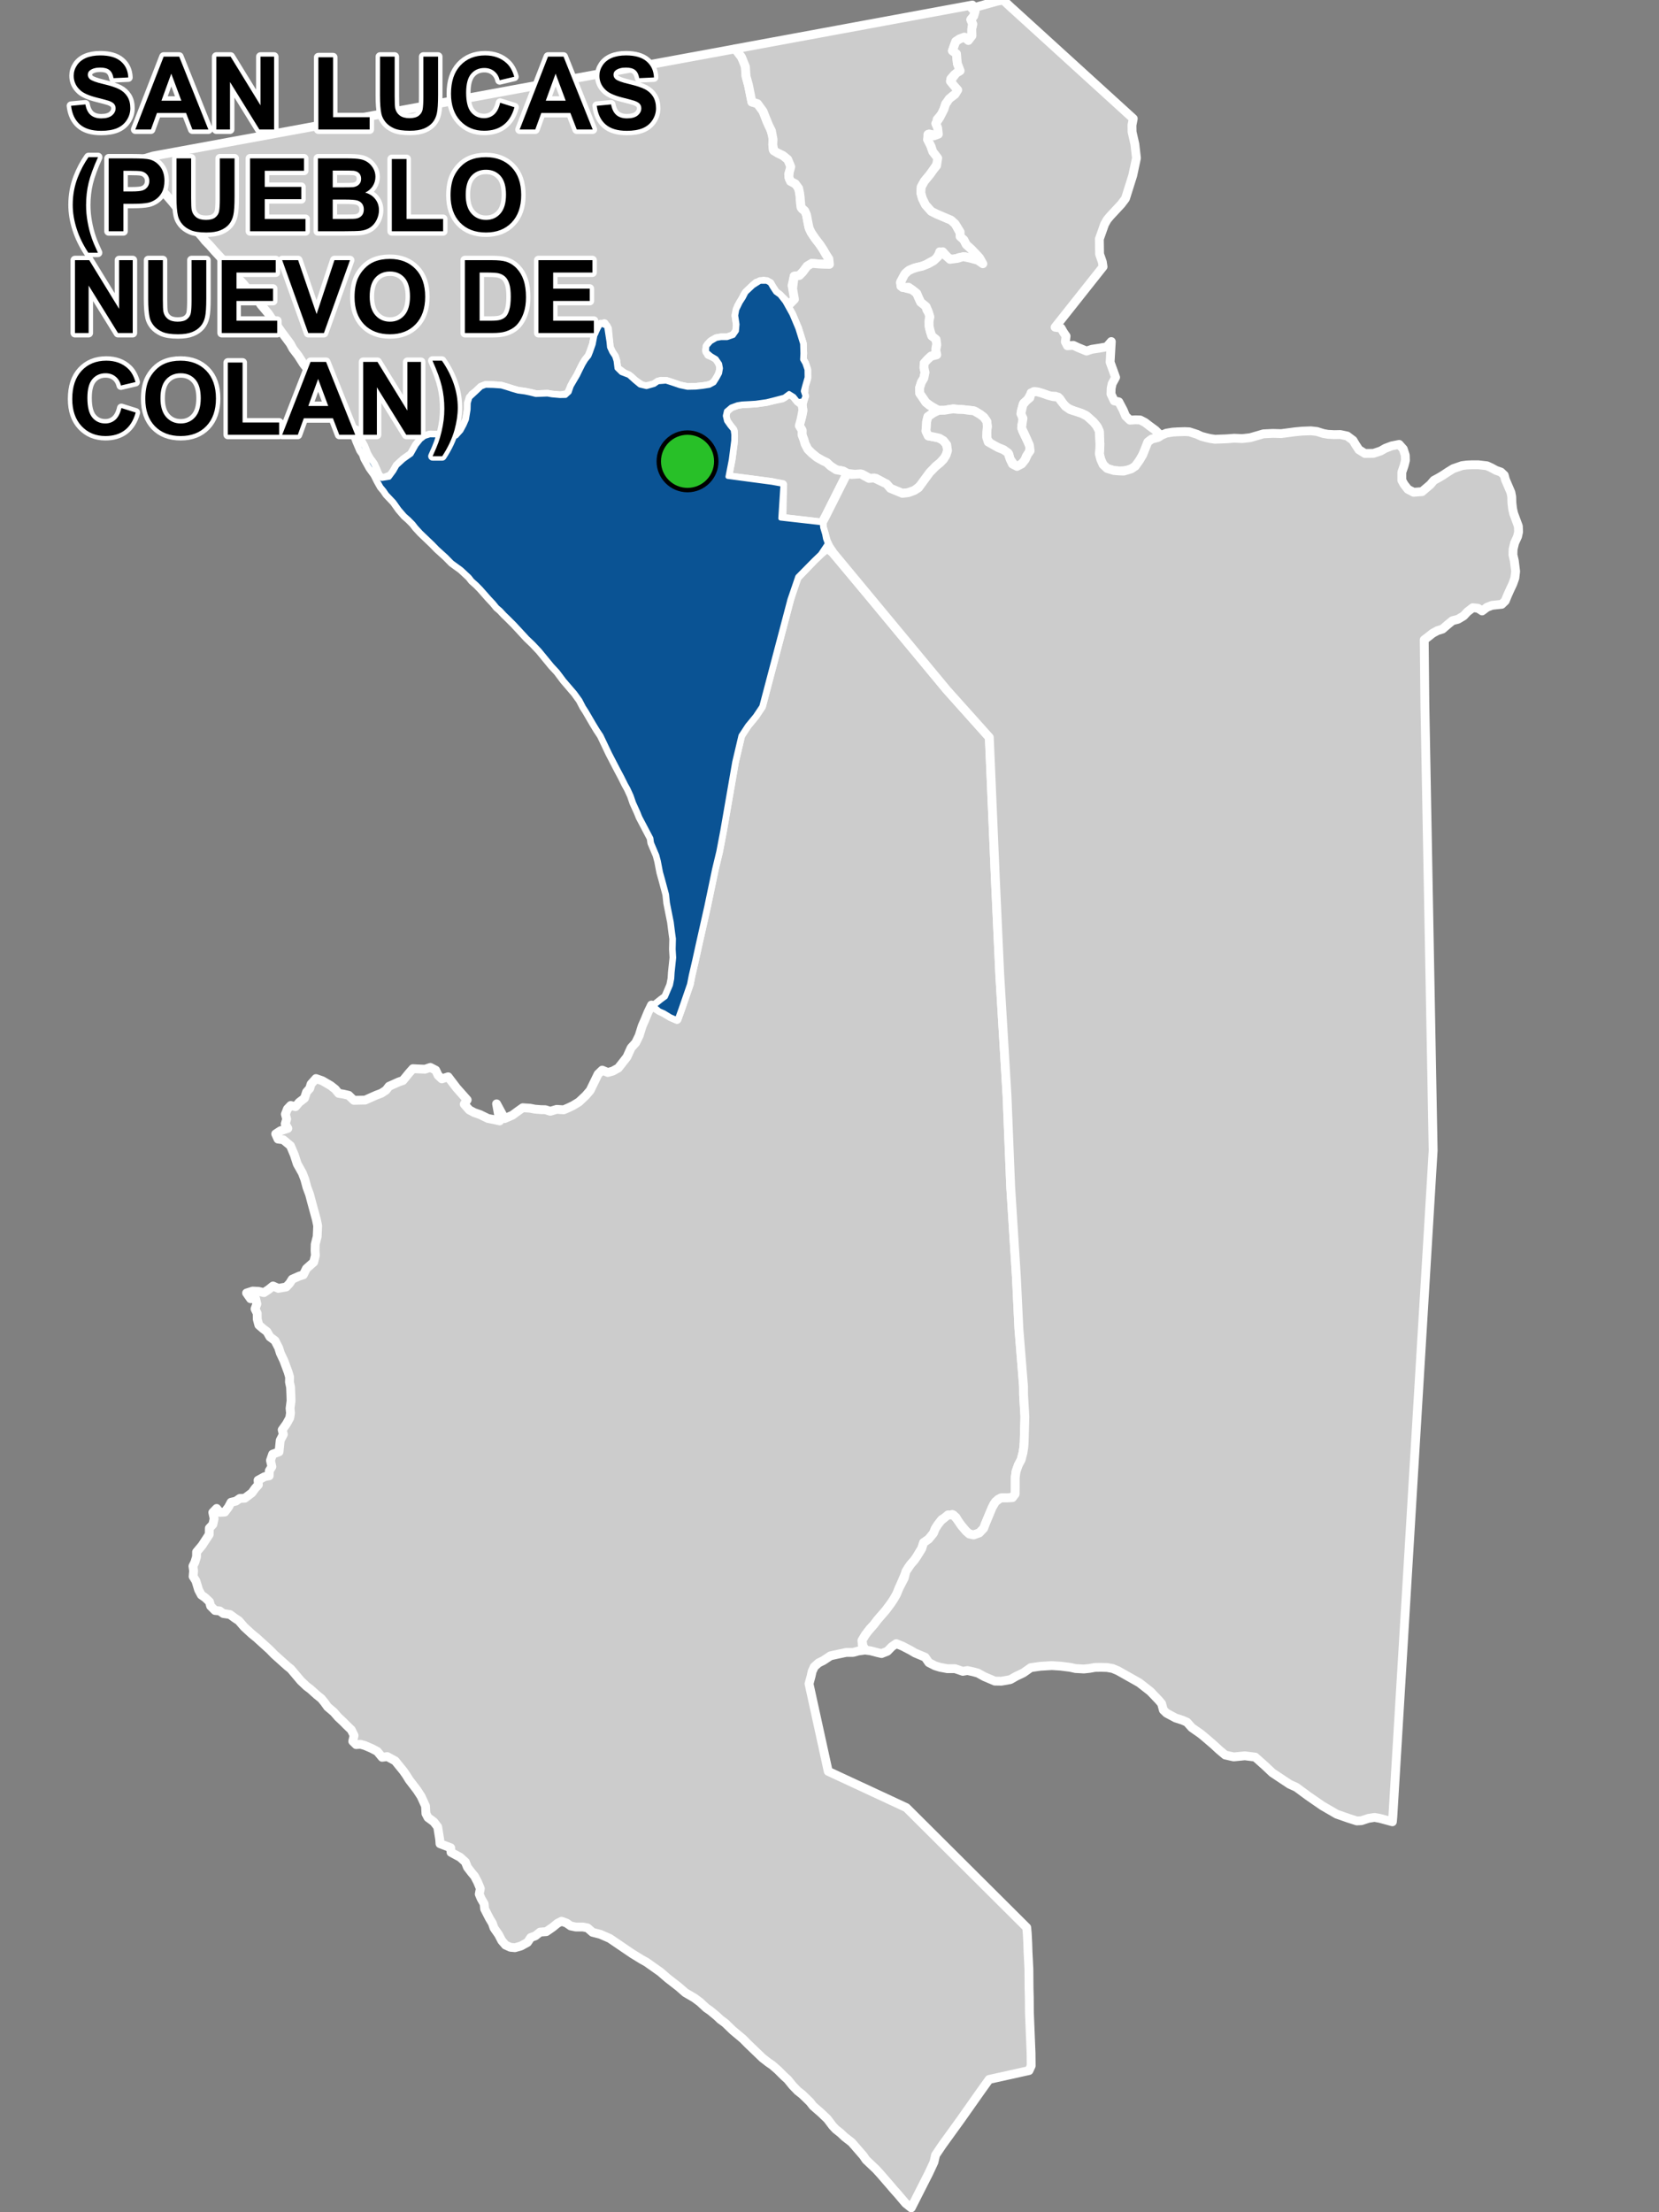 <?xml version="1.0" encoding="UTF-8"?>
<svg width="375pt" height="500pt" version="1.1" viewBox="0 0 375 500" xmlns="http://www.w3.org/2000/svg">
<rect x="0" y="0" width="375" height="500" fill="#808080" stroke="none"/>
<g id="a">
<rect width="375" height="500" fill="none"/>
<path d="m167.61 12.902 0.793 1.449 0.234 2.902 0.547 1.98 0.766 3.82 1.262 0.375 1.273 1.742 0.48 1.234 0.406 1.094 0.711 1.457 0.637 1.883-0.043 1.887 0.094 1.113 1.008 0.758 1.148 0.535 1.129 0.898 0.66 1.008 0.012 1.008-0.461 1.328 0.164 1.078 0.75 0.742 0.91 0.621 0.5 1.016 0.215 1.18 0.176 2.254 0.336 0.969 0.836 0.625 0.488 2.504 0.211 1.016 0.508 1.176 0.93 1.383 0.801 1.02 0.797 1.156 0.867 1.473 0.59 0.902 0.68 1.008-1.641 0.23-1.191-0.051-1.691-0.148-1.047 0.625-0.832 1.121-0.93 0.988-1.18 0.164-0.477 2.133 0.641 2.434-0.414 1.055-1.074 0.691-1.336-1.336-1.566-1.316-0.715-1.086-0.539-0.941-1.402-0.5-1.645 0.441-1.719 1.641-0.922 1.02-0.66 1.344-0.762 1.219-0.559 2.082 0.301 2 0.141 1.184-1.004 1.383-1.441 0.5h-1.383l-1.039 0.18-0.984 0.543-0.848 0.789-0.406 1.273 0.449 0.969 1.344 0.543 0.816 0.707 0.57 1.27-0.02 1.133-0.406 1.117-0.688 1.152-0.812 0.887-1.406 0.387-2.273 0.242-1.883 0.039-1.699-0.359-1.883-0.641-1.082-0.344-1.359-0.078-1.461 0.762-1.004 0.359-1.5 0.141-1.922-1.301-0.859-0.801-1.484-0.82-1.73-1.262-0.211-1.684-0.32-1-0.641-0.961-0.52-1.121-0.121-1.262-0.277-2.961-0.723-1.121-1.301 1.059-0.762 1.621-0.379 1.984-0.602 1.723-0.379 0.938-0.762 0.941-0.578 0.961-0.703 1.402-0.5 1.039-0.98 1.582-0.781 1.664-0.48 1.102-1.801 0.297-1.801-0.156-1.043-0.184-1.039 0.043-1.422 0.066-1.504-0.348-1.113-0.23-1.57-0.211-1.379-0.398-1.059-0.344-1.363-0.398-1.742-0.121-1.781-0.039-0.98 0.379-1.16 1.102-0.82 0.602-0.902 1.84-0.039 1.504-0.367 2.242-0.539 1.234-0.715 1.328-1.094 1.211-1.195 0.34h-1.125l-1.223-0.312-1.094-0.254-1.312-0.027-1.215 0.383-0.887 0.699-0.98 1.234-1.141 2.031-1.723 1.219-1.5 1.375-0.688 1.223-0.473 0.938-1.812 0.688-1.062-0.262-0.742-1.715-0.543-1.223-0.938-1.273-0.586-1.027-0.695-1.754-0.582-1.086-0.43-1.254-0.492-1.203-1.078-0.281-0.539-0.844-1.73-3.047-1.145-1.59-2.059-2.32-0.824-1.223-1.199-1.559-1.523-1.855-0.867-0.883-1.152-1.465-1.211-1.902-1.168-1.523-0.629-1.172-1.969-2.644-1.414-2.019-0.867-1.086-0.68-1.031-1.672-1.992-0.836-1.258-2.125-2.203-0.977-1.238-1.043-1.113-1.535-1.934-0.969-1.172-1.035-1.121-2.023-2.188-1.062-1.223-0.984-1-0.645-0.824-2.277-2.613-1.305-1.676-1.566-1.582-1.621-2.035-1.395-1.621-3.734-4.07-1.48-1.676-1.449-1.969 3.688-1.109 131.58-24.227z" fill="#ccc" fill-rule="evenodd"/>
<path d="m167.61 12.902 0.793 1.449 0.234 2.902 0.547 1.98 0.766 3.82 1.262 0.375 1.273 1.742 0.48 1.234 0.406 1.094 0.711 1.457 0.637 1.883-0.043 1.887 0.094 1.113 1.008 0.758 1.148 0.535 1.129 0.898 0.66 1.008 0.012 1.008-0.461 1.328 0.164 1.078 0.75 0.742 0.91 0.621 0.5 1.016 0.215 1.18 0.176 2.254 0.336 0.969 0.836 0.625 0.488 2.504 0.211 1.016 0.508 1.176 0.93 1.383 0.801 1.02 0.797 1.156 0.867 1.473 0.59 0.902 0.68 1.008-1.641 0.23-1.191-0.051-1.691-0.148-1.047 0.625-0.832 1.121-0.93 0.988-1.18 0.164-0.477 2.133 0.641 2.434-0.414 1.055-1.074 0.691-1.336-1.336-1.566-1.316-0.715-1.086-0.539-0.941-1.402-0.5-1.645 0.441-1.719 1.641-0.922 1.02-0.66 1.344-0.762 1.219-0.559 2.082 0.301 2 0.141 1.184-1.004 1.383-1.441 0.5h-1.383l-1.039 0.18-0.984 0.543-0.848 0.789-0.406 1.273 0.449 0.969 1.344 0.543 0.816 0.707 0.57 1.27-0.02 1.133-0.406 1.117-0.688 1.152-0.812 0.887-1.406 0.387-2.273 0.242-1.883 0.039-1.699-0.359-1.883-0.641-1.082-0.344-1.359-0.078-1.461 0.762-1.004 0.359-1.5 0.141-1.922-1.301-0.859-0.801-1.484-0.82-1.73-1.262-0.211-1.684-0.32-1-0.641-0.961-0.52-1.121-0.121-1.262-0.277-2.961-0.723-1.121-1.301 1.059-0.762 1.621-0.379 1.984-0.602 1.723-0.379 0.938-0.762 0.941-0.578 0.961-0.703 1.402-0.5 1.039-0.98 1.582-0.781 1.664-0.48 1.102-1.801 0.297-1.801-0.156-1.043-0.184-1.039 0.043-1.422 0.066-1.504-0.348-1.113-0.23-1.57-0.211-1.379-0.398-1.059-0.344-1.363-0.398-1.742-0.121-1.781-0.039-0.98 0.379-1.16 1.102-0.82 0.602-0.902 1.84-0.039 1.504-0.367 2.242-0.539 1.234-0.715 1.328-1.094 1.211-1.195 0.34h-1.125l-1.223-0.312-1.094-0.254-1.312-0.027-1.215 0.383-0.887 0.699-0.98 1.234-1.141 2.031-1.723 1.219-1.5 1.375-0.688 1.223-0.473 0.938-1.812 0.688-1.062-0.262-0.742-1.715-0.543-1.223-0.938-1.273-0.586-1.027-0.695-1.754-0.582-1.086-0.43-1.254-0.492-1.203-1.078-0.281-0.539-0.844-1.73-3.047-1.145-1.59-2.059-2.32-0.824-1.223-1.199-1.559-1.523-1.855-0.867-0.883-1.152-1.465-1.211-1.902-1.168-1.523-0.629-1.172-1.969-2.644-1.414-2.019-0.867-1.086-0.68-1.031-1.672-1.992-0.836-1.258-2.125-2.203-0.977-1.238-1.043-1.113-1.535-1.934-0.969-1.172-1.035-1.121-2.023-2.188-1.062-1.223-0.984-1-0.645-0.824-2.277-2.613-1.305-1.676-1.566-1.582-1.621-2.035-1.395-1.621-3.734-4.07-1.48-1.676-1.449-1.969 3.688-1.109 131.58-24.227 1.414 1.871" fill="none" stroke="#fff" stroke-linecap="round" stroke-linejoin="round" stroke-miterlimit="10" stroke-width="2"/>
<path d="m219.91 1.293 0.023 0.184 0.488 1.055-0.316 1.082-0.656 0.809 0.379 0.941-0.137 1.035-0.047 1.012-0.008 1.527-1.402-0.461-1.293 0.301-0.891 0.582-0.371 1.004-0.391 1.109 0.922 0.656 0.098 1.227 0.105 1.012 0.535 1.297-0.203 1.004-1.027 0.211-0.801 0.938 0.477 1.074 0.867 0.941 0.133 1.086-1.156 0.836-1.477 1.73-0.418 1.254-0.48 1.039-1.043 1.223-0.051 1.262 0.52 1.102-0.672 1.27-1.578-0.355-0.348 1.277 0.637 1.16 0.316 0.98 1.32 2.019 0.062 1.027-1.027 1.574-0.801 1.121-1.25 1.512-0.707 1.281-0.098 1.316 0.352 1.285 0.707 1.445 1.316 1.477 1.219 0.609 1.961 0.836 1.281 0.543 0.93 0.836 0.723 1.344 0.543 1.004 0.711 1.277 0.543 1.07 1.117 1.004 0.867 0.832 1 1.148 0.609 0.996-0.973-0.438-1.684-0.469-1.105-0.316-1.523 0.188-1.188 0.484-1.117-0.305-1.344-1.5-0.891 0.695-0.816 1.109-1.078 0.527-1.148 0.672-1.148 0.375-1.266 0.281-1.152 0.465-0.836 0.672-0.594 0.992-0.562 0.965 0.039 1.031 1.148 0.453 1.457 0.363 0.988 0.785 0.406 0.957 0.484 1.043 1.102 0.688 0.266 1.035 0.633 1.051-0.105 1.547 0.016 1.191 0.266 1.105 0.324 1.012 0.953 0.672 0.18 1.16-0.211 0.984 0.414 1.168-1.465 0.574-0.844 0.785-0.742 0.824-0.039 1.094 0.234 0.988-0.273 1.316-0.551 0.918-0.422 1.32 0.055 1.18 0.648 0.938 0.734 1.094 0.777 0.668 1.027 0.531-0.191 1.223-1.156 0.82-0.285 1.113-0.062 1.125-0.094 1.004 0.527 1.113 1.227 0.219 0.988 0.18 1.023 0.496 0.766 0.875 0.395 1.055-0.18 1.02-0.457 0.992-1.09 1.23-1.02 0.836-0.742 0.844-2.59 3.438-1.469 1.129-1.348 0.5-1.352 0.16-2.715-1.117-0.711-0.766-1.004-0.668-1.531-0.828-1.289 0.066-1.848-1-1.621 0.016-1.781-0.211-0.914-0.527-1.555-0.285-1.285-0.828-0.848-0.793-0.934-0.441-1.305-0.738-1.164-0.953-0.883-0.879-0.625-1.219-0.285-0.98-0.402-1.066 0.012-1.043-0.625-1.016 0.223-1.016 0.336-1.023 0.258-1.242-0.172-1.488 0.363-1.387 0.023-1.238 0.133-1.645 0.508-1.582 0.008-2.066-0.48-1.387-0.512-0.891 0.066-1.395-0.066-2.18-0.766-2.461-0.301-0.973-1.348-3.207-1.273-2.144 0.957-0.293 0.949-0.961-0.414-2.418 0.352-2.801 1.18-0.164 0.715-0.715 1.047-1.395 1.047-0.625 1.691 0.148 1.191 0.051 1.102 0.016-0.141-1.254-0.59-0.902-0.66-1.137-0.746-1.141-1.059-1.371-0.93-1.383-0.449-0.922-0.27-1.27-0.328-1.77-0.402-0.938-0.855-0.773-0.18-2.191-0.121-1.008-0.238-1.129-0.77-1.035-1.074-0.527-0.367-0.961 0.086-1.055 0.348-1.281-0.684-1.664-1.051-0.863-1.164-0.562-0.926-0.516-0.238-1.363 0.059-1.23-0.367-1.949-0.598-1.172-0.805-1.969-0.48-1.234-1.273-1.742-1.262-0.375-0.766-3.82-0.547-1.98-0.141-2.156-0.887-2.195-1.414-1.871 53.594-9.895z" fill="#ccc" fill-rule="evenodd"/>
<path d="m219.91 1.293 0.023 0.184 0.488 1.055-0.316 1.082-0.656 0.809 0.379 0.941-0.137 1.035-0.047 1.012-0.008 1.527-1.402-0.461-1.293 0.301-0.891 0.582-0.371 1.004-0.391 1.109 0.922 0.656 0.098 1.227 0.105 1.012 0.535 1.297-0.203 1.004-1.027 0.211-0.801 0.938 0.477 1.074 0.867 0.941 0.133 1.086-1.156 0.836-1.477 1.73-0.418 1.254-0.48 1.039-1.043 1.223-0.051 1.262 0.52 1.102-0.672 1.27-1.578-0.355-0.348 1.277 0.637 1.16 0.316 0.98 1.32 2.019 0.062 1.027-1.027 1.574-0.801 1.121-1.25 1.512-0.707 1.281-0.098 1.316 0.352 1.285 0.707 1.445 1.316 1.477 1.219 0.609 1.961 0.836 1.281 0.543 0.93 0.836 0.723 1.344 0.543 1.004 0.711 1.277 0.543 1.07 1.117 1.004 0.867 0.832 1 1.148 0.609 0.996-0.973-0.438-1.684-0.469-1.105-0.316-1.523 0.188-1.188 0.484-1.117-0.305-1.344-1.5-0.891 0.695-0.816 1.109-1.078 0.527-1.148 0.672-1.148 0.375-1.266 0.281-1.152 0.465-0.836 0.672-0.594 0.992-0.562 0.965 0.039 1.031 1.148 0.453 1.457 0.363 0.988 0.785 0.406 0.957 0.484 1.043 1.102 0.688 0.266 1.035 0.633 1.051-0.105 1.547 0.016 1.191 0.266 1.105 0.324 1.012 0.953 0.672 0.18 1.16-0.211 0.984 0.414 1.168-1.465 0.574-0.844 0.785-0.742 0.824-0.039 1.094 0.234 0.988-0.273 1.316-0.551 0.918-0.422 1.32 0.055 1.18 0.648 0.938 0.734 1.094 0.777 0.668 1.027 0.531-0.191 1.223-1.156 0.82-0.285 1.113-0.062 1.125-0.094 1.004 0.527 1.113 1.227 0.219 0.988 0.18 1.023 0.496 0.766 0.875 0.395 1.055-0.18 1.02-0.457 0.992-1.09 1.23-1.02 0.836-0.742 0.844-2.59 3.438-1.469 1.129-1.348 0.5-1.352 0.16-2.715-1.117-0.711-0.766-1.004-0.668-1.531-0.828-1.289 0.066-1.848-1-1.621 0.016-1.781-0.211-0.914-0.527-1.555-0.285-1.285-0.828-0.848-0.793-0.934-0.441-1.305-0.738-1.164-0.953-0.883-0.879-0.625-1.219-0.285-0.98-0.402-1.066 0.012-1.043-0.625-1.016 0.223-1.016 0.336-1.023 0.258-1.242-0.172-1.488 0.363-1.387 0.023-1.238 0.133-1.645 0.508-1.582 0.008-2.066-0.48-1.387-0.512-0.891 0.066-1.395-0.066-2.18-0.766-2.461-0.301-0.973-1.348-3.207-1.273-2.144 0.957-0.293 0.949-0.961-0.414-2.418 0.352-2.801 1.18-0.164 0.715-0.715 1.047-1.395 1.047-0.625 1.691 0.148 1.191 0.051 1.102 0.016-0.141-1.254-0.59-0.902-0.66-1.137-0.746-1.141-1.059-1.371-0.93-1.383-0.449-0.922-0.27-1.27-0.328-1.77-0.402-0.938-0.855-0.773-0.18-2.191-0.121-1.008-0.238-1.129-0.77-1.035-1.074-0.527-0.367-0.961 0.086-1.055 0.348-1.281-0.684-1.664-1.051-0.863-1.164-0.562-0.926-0.516-0.238-1.363 0.059-1.23-0.367-1.949-0.598-1.172-0.805-1.969-0.48-1.234-1.273-1.742-1.262-0.375-0.766-3.82-0.547-1.98-0.141-2.156-0.887-2.195-1.414-1.871 53.594-9.895 0.113 0.156" fill="none" stroke="#fff" stroke-linecap="round" stroke-linejoin="round" stroke-miterlimit="10" stroke-width="2"/>
<path d="m187.84 124.61 0.309 0.238 8.379 9.988 17.359 20.934 9.742 10.898 1.406 32.805 0.957 20.84 1.562 26.027 0.082 1.383 0.824 20.48 1.297 20.508 0.555 11.551 1.055 13.105 0.008 1.844 0.297 4.984-0.164 5.773-0.082 1.145-0.191 1.23-0.41 1.582-0.633 1.188-0.508 1.434-0.191 1.367v2.227l0.047 1.098-0.391 1.102-1.516 0.219-1.078-0.047-0.941 0.363-0.988 1.102-1.027 2.371-0.879 2.102-0.367 0.98-0.977 1.027-1.297 0.465-0.977-0.219-0.758-0.664-1.027-1.223-0.711-0.879-0.52-1.004-0.852-0.648-2.332 1.129-0.918 1.203-0.57 0.883-0.406 1.027-1.105 1.352-1.129 0.781-0.359 1.141-1.16 1.992-0.586 0.848-0.812 0.926-0.621 0.832-0.613 1.305-1.379 3.207-0.355 1.008-0.832 1.473-0.633 0.961-1.191 1.598-1.891 2.184-0.75 0.996-0.93 0.992-1.059 1.402-0.734 1.238 0.035 1.047 0.73 1.117-1.609 0.223-1.191 0.324h-1.543l-1.836 0.387-1.738 0.383-1.605 1.062-1.098 0.547-0.961 0.867-0.484 1.062-0.23 1.059-0.465 1.723 3.566 16.27 0.77 3.519 12.227 5.68 5.434 2.527 27.211 27.098 0.121 1.387 0.105 2.031 0.066 2.086 0.195 3.82 0.008 1.055 0.027 3.391 0.055 1.957 0.016 2.059 0.012 1.398 0.371 9.16 0.031 2.906-0.492 1.074-9.016 2.004-1.879 2.621-4.547 6.453-4.164 5.766-1.512 2.246-0.371 1.613-1.184 2.539-3.945 7.781-1.285-1.027-1.844-2.176-0.773-0.855-0.898-1.055-2.199-2.539-0.934-1.031-2.293-2.168-0.594-0.887-2.644-3.047-1.598-1.242-0.891-0.844-1.105-0.879-0.727-0.773-1.164-1.547-1.43-1.367-1.828-1.598-0.684-0.891-1.762-1.707-1-0.781-1.16-1.203-1.133-1.398-0.82-0.738-1.395-1.391-1.262-1.098-0.871-0.594-1.328-1.031-3.293-3.164-1.125-1.141-2.285-1.91-1.723-1.668-1.121-0.824-0.75-0.723-1.52-1.258-0.918-0.633-1.41-1.316-1.285-0.945-2.008-1.172-1.52-1.324-2.492-1.938-1.641-1.422-3.121-2.203-1.117-0.625-2.102-1.289-5.098-3.469-2.125-0.922-1.766-0.457-1.133-0.992-1.051-0.207-1.559 0.008-1.188-0.242-0.945-0.66-1.117-0.402-0.918 0.453-1.094 0.895-1.441 0.996-1.402 0.102-1.102 0.863-1.016 0.367-0.738 1.105-1.473 0.805-1.352 0.387-1.035-0.094-1.105-0.5-0.855-1.004-0.695-1.344-1.055-1.516-0.367-1.07-0.672-1.121-1.074-2.102-0.109-1.16-0.664-1.152-0.445-1.039 0.242-1.266-0.629-1.512-0.672-1.277-0.656-0.785-0.949-1.23-0.473-1.191-1.176-1.07-2.066-1.113-0.086-1.047-1.105-0.41-1.301-0.496-0.078-1.031-0.445-2.769-0.875-1.141-1.316-0.977-0.465-0.887-0.094-1.711-1.004-2.195-0.953-1.457-1.738-2.269-0.629-1.02-0.656-0.945-1.891-2.328-1.773-0.965-1.164 0.16-1.102-1.332-1.25-0.66-1.547-0.664-0.977-0.281-1.008 0.066-0.762-0.754 0.301-1.305-0.633-1.285-1.105-1.062-0.766-0.777-1.109-1.039-0.973-1.125-1.395-1.184-0.699-0.98-0.707-0.871-1.008-0.816-1.52-1.363-0.824-0.613-1.309-1.246-2.254-2.676-0.797-0.637-2.926-2.621-1.059-1.09-2.914-2.644-1.176-0.965-1.672-1.539-1.211-1.406-0.875-0.578-1.133-0.828-1.504-0.223-0.824-0.59-1.035-0.094-0.996-1.004-0.262-0.969-0.941-0.898-0.906-0.645-0.613-1.156-0.605-2.008-0.633-1.004 0.109-1.258-0.148-1.082 0.441-0.902 0.371-1.207 0.016-1.098 1.219-1.449 1.633-2.504 0.02-1.406 0.797-0.855 0.293-1.316-0.301-1.406 0.871-0.895 0.715 0.887 1.117-0.07 0.848-1.129 0.574-1.082 1.09-0.258 0.891-0.613 1.117-0.043 1.629-1.23 0.711-1 0.742-0.812-0.074-1.027 1.492-0.812 1.023-0.191 0.027-1.125 0.582-0.938-0.316-1.406 0.488-1.422 1.445-0.523 0.27-2.606 0.703-1.336-0.258-1.027 0.961-1.348 0.742-1.34 0.176-1.098-0.102-1.055 0.227-1.734-0.035-1.121-0.078-1.941-0.25-1.176 0.031-1.121-0.328-1.113-0.957-2.578-0.809-1.719-0.375-1.203-0.84-1.625-1.137-0.84-0.672-1.188-0.84-0.633-0.992-0.852-0.352-1.32-0.02-1.344-0.488-0.988 0.414-1.109-0.277-1.199-1.152 0.008-0.898-1.289 1.383-0.438 1.336 0.066 1.203 0.285 1.082-0.723 0.973-0.777 1.207 0.535 1.777-0.316 0.773-0.824 0.582-0.93 1.543-0.684 0.973-0.312 0.691-1.395 1.652-1.465 0.379-1.527-0.074-1.039 0.039-1.477 0.445-1.742 0.109-2.426-0.305-1.461-1.074-3.938-0.445-1.684-0.598-1.605-0.48-1.781-0.555-1.453-1.152-2.043-0.672-2.074-0.875-2.062-1.621-1.348-1.188-0.156-0.527-1.168 1.102-0.719 1.645-0.527-0.59-1.016 0.324-1.098-0.289-1.102 0.465-1.191 0.738-0.773 1.082 0.27 0.824-0.973 1.207-0.93 0.465-1.406 0.719-0.812 0.305-0.996 1.109-1.238 1.438 0.5 0.957 0.559 0.934 0.539 1.023 0.805 0.781 0.945 1 0.152 1.262 0.289 1.168 1.133 2.555-0.055 2.477-1.102 1.211-0.457 1.023-0.676 0.68-0.883 2.188-0.977 0.957-0.328 1.344-1.648 0.906-1.027 1.102 0.055 1.637 0.066 1.211-0.41 1.211 0.629 0.555 1.188 0.832 0.77 1.418-0.461 1.926 2.531 2.379 2.684-0.664 0.973 1.141 1.297 1.129 0.605 1.297 0.445 1.789 0.875 1.625 0.32 1.035 0.234-0.703-3.856 1.812 3.336 1.773-0.77 1.199-0.883 1.129-0.801 1.688 0.113 1.023 0.203 1.336 0.109 1.066 0.023 1.121 0.352 1.441-0.434 1.582 0.105 1.098-0.477 0.992-0.469 1.371-0.836 1.5-1.41 1.02-1.188 1.797-3.695 0.93-0.895 1.262 0.531 1.109-0.309 1.262-0.695 0.949-1.199 1.008-1.297 0.941-2.074 1.039-1.148 0.777-1.586 0.68-2.184 0.668-1.527 0.664-1.613 0.777-1.609 1.027 0.746 1.699 0.926 1.621 0.941 1.422 0.621 0.863-2.398 1.918-5.562 0.383-1.965 0.77-3.312 0.812-3.691 1.918-8.535 1.777-8.488 0.957-3.984 0.902-4.746 2.688-15.48 1.414-5.996 1.508-2.297 1.766-2.148 1.43-2.141 6.367-24.164 1.305-4.566 4.148-4.344 1.449-1.391 1.863-1.512z" fill="#ccc" fill-rule="evenodd"/>
<path d="m187.84 124.61 0.309 0.238 8.379 9.988 17.359 20.934 9.742 10.898 1.406 32.805 0.957 20.84 1.562 26.027 0.082 1.383 0.824 20.48 1.297 20.508 0.555 11.551 1.055 13.105 0.008 1.844 0.297 4.984-0.164 5.773-0.082 1.145-0.191 1.23-0.41 1.582-0.633 1.188-0.508 1.434-0.191 1.367v2.227l0.047 1.098-0.391 1.102-1.516 0.219-1.078-0.047-0.941 0.363-0.988 1.102-1.027 2.371-0.879 2.102-0.367 0.98-0.977 1.027-1.297 0.465-0.977-0.219-0.758-0.664-1.027-1.223-0.711-0.879-0.52-1.004-0.852-0.648-2.332 1.129-0.918 1.203-0.57 0.883-0.406 1.027-1.105 1.352-1.129 0.781-0.359 1.141-1.16 1.992-0.586 0.848-0.812 0.926-0.621 0.832-0.613 1.305-1.379 3.207-0.355 1.008-0.832 1.473-0.633 0.961-1.191 1.598-1.891 2.184-0.75 0.996-0.93 0.992-1.059 1.402-0.734 1.238 0.035 1.047 0.73 1.117-1.609 0.223-1.191 0.324h-1.543l-1.836 0.387-1.738 0.383-1.605 1.062-1.098 0.547-0.961 0.867-0.484 1.062-0.23 1.059-0.465 1.723 3.566 16.27 0.77 3.519 12.227 5.68 5.434 2.527 27.211 27.098 0.121 1.387 0.105 2.031 0.066 2.086 0.195 3.82 0.008 1.055 0.027 3.391 0.055 1.957 0.016 2.059 0.012 1.398 0.371 9.16 0.031 2.906-0.492 1.074-9.016 2.004-1.879 2.621-4.547 6.453-4.164 5.766-1.512 2.246-0.371 1.613-1.184 2.539-3.945 7.781-1.285-1.027-1.844-2.176-0.773-0.855-0.898-1.055-2.199-2.539-0.934-1.031-2.293-2.168-0.594-0.887-2.644-3.047-1.598-1.242-0.891-0.844-1.105-0.879-0.727-0.773-1.164-1.547-1.43-1.367-1.828-1.598-0.684-0.891-1.762-1.707-1-0.781-1.16-1.203-1.133-1.398-0.82-0.738-1.395-1.391-1.262-1.098-0.871-0.594-1.328-1.031-3.293-3.164-1.125-1.141-2.285-1.91-1.723-1.668-1.121-0.824-0.75-0.723-1.52-1.258-0.918-0.633-1.41-1.316-1.285-0.945-2.008-1.172-1.52-1.324-2.492-1.938-1.641-1.422-3.121-2.203-1.117-0.625-2.102-1.289-5.098-3.469-2.125-0.922-1.766-0.457-1.133-0.992-1.051-0.207-1.559 0.008-1.188-0.242-0.945-0.66-1.117-0.402-0.918 0.453-1.094 0.895-1.441 0.996-1.402 0.102-1.102 0.863-1.016 0.367-0.738 1.105-1.473 0.805-1.352 0.387-1.035-0.094-1.105-0.5-0.855-1.004-0.695-1.344-1.055-1.516-0.367-1.07-0.672-1.121-1.074-2.102-0.109-1.16-0.664-1.152-0.445-1.039 0.242-1.266-0.629-1.512-0.672-1.277-0.656-0.785-0.949-1.23-0.473-1.191-1.176-1.07-2.066-1.113-0.086-1.047-1.105-0.41-1.301-0.496-0.078-1.031-0.445-2.769-0.875-1.141-1.316-0.977-0.465-0.887-0.094-1.711-1.004-2.195-0.953-1.457-1.738-2.269-0.629-1.02-0.656-0.945-1.891-2.328-1.773-0.965-1.164 0.16-1.102-1.332-1.25-0.66-1.547-0.664-0.977-0.281-1.008 0.066-0.762-0.754 0.301-1.305-0.633-1.285-1.105-1.062-0.766-0.777-1.109-1.039-0.973-1.125-1.395-1.184-0.699-0.98-0.707-0.871-1.008-0.816-1.52-1.363-0.824-0.613-1.309-1.246-2.254-2.676-0.797-0.637-2.926-2.621-1.059-1.09-2.914-2.644-1.176-0.965-1.672-1.539-1.211-1.406-0.875-0.578-1.133-0.828-1.504-0.223-0.824-0.59-1.035-0.094-0.996-1.004-0.262-0.969-0.941-0.898-0.906-0.645-0.613-1.156-0.605-2.008-0.633-1.004 0.109-1.258-0.148-1.082 0.441-0.902 0.371-1.207 0.016-1.098 1.219-1.449 1.633-2.504 0.02-1.406 0.797-0.855 0.293-1.316-0.301-1.406 0.871-0.895 0.715 0.887 1.117-0.07 0.848-1.129 0.574-1.082 1.09-0.258 0.891-0.613 1.117-0.043 1.629-1.23 0.711-1 0.742-0.812-0.074-1.027 1.492-0.812 1.023-0.191 0.027-1.125 0.582-0.938-0.316-1.406 0.488-1.422 1.445-0.523 0.27-2.606 0.703-1.336-0.258-1.027 0.961-1.348 0.742-1.34 0.176-1.098-0.102-1.055 0.227-1.734-0.035-1.121-0.078-1.941-0.25-1.176 0.031-1.121-0.328-1.113-0.957-2.578-0.809-1.719-0.375-1.203-0.84-1.625-1.137-0.84-0.672-1.188-0.84-0.633-0.992-0.852-0.352-1.32-0.02-1.344-0.488-0.988 0.414-1.109-0.277-1.199-1.152 0.008-0.898-1.289 1.383-0.438 1.336 0.066 1.203 0.285 1.082-0.723 0.973-0.777 1.207 0.535 1.777-0.316 0.773-0.824 0.582-0.93 1.543-0.684 0.973-0.312 0.691-1.395 1.652-1.465 0.379-1.527-0.074-1.039 0.039-1.477 0.445-1.742 0.109-2.426-0.305-1.461-1.074-3.938-0.445-1.684-0.598-1.605-0.48-1.781-0.555-1.453-1.152-2.043-0.672-2.074-0.875-2.062-1.621-1.348-1.188-0.156-0.527-1.168 1.102-0.719 1.645-0.527-0.59-1.016 0.324-1.098-0.289-1.102 0.465-1.191 0.738-0.773 1.082 0.27 0.824-0.973 1.207-0.93 0.465-1.406 0.719-0.812 0.305-0.996 1.109-1.238 1.438 0.5 0.957 0.559 0.934 0.539 1.023 0.805 0.781 0.945 1 0.152 1.262 0.289 1.168 1.133 2.555-0.055 2.477-1.102 1.211-0.457 1.023-0.676 0.68-0.883 2.188-0.977 0.957-0.328 1.344-1.648 0.906-1.027 1.102 0.055 1.637 0.066 1.211-0.41 1.211 0.629 0.555 1.188 0.832 0.77 1.418-0.461 1.926 2.531 2.379 2.684-0.664 0.973 1.141 1.297 1.129 0.605 1.297 0.445 1.789 0.875 1.625 0.32 1.035 0.234-0.703-3.856 1.812 3.336 1.773-0.77 1.199-0.883 1.129-0.801 1.688 0.113 1.023 0.203 1.336 0.109 1.066 0.023 1.121 0.352 1.441-0.434 1.582 0.105 1.098-0.477 0.992-0.469 1.371-0.836 1.5-1.41 1.02-1.188 1.797-3.695 0.93-0.895 1.262 0.531 1.109-0.309 1.262-0.695 0.949-1.199 1.008-1.297 0.941-2.074 1.039-1.148 0.777-1.586 0.68-2.184 0.668-1.527 0.664-1.613 0.777-1.609 1.027 0.746 1.699 0.926 1.621 0.941 1.422 0.621 0.863-2.398 1.918-5.562 0.383-1.965 0.77-3.312 0.812-3.691 1.918-8.535 1.777-8.488 0.957-3.984 0.902-4.746 2.688-15.48 1.414-5.996 1.508-2.297 1.766-2.148 1.43-2.141 6.367-24.164 1.305-4.566 4.148-4.344 1.449-1.391 1.863-1.512 0.57 0.941" fill="none" stroke="#fff" stroke-linecap="round" stroke-linejoin="round" stroke-miterlimit="10" stroke-width="2"/>
<path d="m228.86 1.961 27.301 24.848-0.293 1.492 0.027 1.52 0.629 2.758 0.359 3.152-0.836 3.922-1.648 5.231-0.969 1.277-2.473 2.66-0.707 0.852-0.574 1.02-0.832 2.356-0.344 0.969 0.051 3.41 0.617 1.773 0.164 1.09-10.836 13.668 1.355 0.199 0.516 0.91 0.609 0.895-0.164 1.293 0.465 0.891 1.355-0.086 0.977 0.461 1.992 0.824 1.203-0.402 1.75-0.27 1.594-0.273 1.051-1.203-0.27 4.656 1.242 3.43-0.785 1.441-0.223 1.07-0.039 1.254 0.738 1.555 1.035 0.219 0.996 1.883 0.555 1.332 0.961 0.922 1.219-0.074 1.105 0.035 1.074 0.555 0.957 0.738 1.406 1.031 1.16 1.152-1.07 0.57-1.309 0.57-1.648 3.242-0.367 0.938-0.848 1.188-0.973 0.883-1.359 0.559-1.82 0.094-1.145-0.094-1.547-0.469-0.914-0.871-0.504-1.113-0.344-1.332 0.113-1.207 0.023-1.062-0.09-1.566-0.012-1.109-0.395-1.035-0.969-1.199-0.754-0.664-1.031-0.902-1.305-0.531-1.223-0.387-1.523-0.652-1.02-0.984-0.734-1.156-0.984-0.551-1.281-0.02-1.281-0.48-1.203-0.391-1.168-0.16-0.832 0.883-0.551 1.016-0.871 0.699-0.531 1.742 0.199 1.152 0.242 1.012-0.332 1.109 0.148 1.176 0.629 1.316 0.574 1.168 0.523 1.258-0.227 1.262-0.629 0.836-0.414 1.098-0.973 0.883-1.129 0.254-1.156-1.613-0.258-1.059-1.211-1.039-1.234-0.5-1.66-0.766-0.828-1.105-0.086-1.617 0.137-1.277-0.117-1.133-0.676-0.961-0.855-0.652-1.02-0.652-1.09-0.254-1.086-0.078-1.48-0.148-1.379-0.105-0.996 0.148-1.016 0.172-1.293 0.012-0.906-0.488-0.883-0.516-1.094-0.801-0.734-1.094-0.648-0.938-0.055-1.18 0.422-1.32 0.551-0.918 0.273-1.316-0.234-0.988 0.039-1.094 0.742-0.824 0.762-0.723 1.336-0.355-0.211-1.086 0.227-1.156-0.16-1.23-0.98-0.793-0.324-1.012-0.266-1.105-0.016-1.191 0.184-0.996-0.34-1.117-0.508-1.203-1.23-1.004-0.484-1.043-0.406-0.957-0.988-0.785-0.863-0.59-1.344 0.066-0.492-1.078 0.465-0.984 0.477-0.926 0.844-0.801 0.973-0.453 0.973-0.316 1.156-0.258 1.371-0.543 1.25-0.695 0.996-0.953 0.363-1.07 1.32 0.801 1.008 0.906 1.699-0.227 1.266-0.387 1.664 0.355 1.684 0.469 1.117 0.777-0.754-1.336-0.953-1.035-0.914-0.945-1.117-1.004-0.543-1.07-0.871-0.773 0.016-1.012-1.121-1.84-0.93-0.836-1.281-0.543-1.961-0.836-1.219-0.609-1.316-1.477-0.707-1.445-0.352-1.285 0.098-1.316 0.707-1.281 1.25-1.512 0.801-1.121 0.703-0.891 0.262-1.711-1.125-1.457-0.355-1.133-0.793-1.57 0.062-1.195 1.352 0.324 1.004-0.375-0.168-1.449-0.422-0.961 0.922-1.398 0.902-1.762 0.418-1.254 0.801-1.188 1.316-0.992 0.609-0.988-0.793-0.898-0.867-1.074 0.648-0.957 0.656-0.859 0.898-0.547-0.617-1.613-0.105-1.012-0.098-1.227-0.922-0.656 0.391-1.109 0.371-1.004 0.891-0.582 1.02-0.406 0.93 0.762 0.816-1.074-0.047-1.531 0.25-1.074-0.461-1.031 0.656-0.809 0.316-1.082-0.762-0.68 5.602-1.559 1.504-0.293z" fill="#ccc" fill-rule="evenodd"/>
<path d="m228.86 1.961 27.301 24.848-0.293 1.492 0.027 1.52 0.629 2.758 0.359 3.152-0.836 3.922-1.648 5.231-0.969 1.277-2.473 2.66-0.707 0.852-0.574 1.02-0.832 2.356-0.344 0.969 0.051 3.41 0.617 1.773 0.164 1.09-10.836 13.668 1.355 0.199 0.516 0.91 0.609 0.895-0.164 1.293 0.465 0.891 1.355-0.086 0.977 0.461 1.992 0.824 1.203-0.402 1.75-0.27 1.594-0.273 1.051-1.203-0.27 4.656 1.242 3.43-0.785 1.441-0.223 1.07-0.039 1.254 0.738 1.555 1.035 0.219 0.996 1.883 0.555 1.332 0.961 0.922 1.219-0.074 1.105 0.035 1.074 0.555 0.957 0.738 1.406 1.031 1.16 1.152-1.07 0.57-1.309 0.57-1.648 3.242-0.367 0.938-0.848 1.188-0.973 0.883-1.359 0.559-1.82 0.094-1.145-0.094-1.547-0.469-0.914-0.871-0.504-1.113-0.344-1.332 0.113-1.207 0.023-1.062-0.09-1.566-0.012-1.109-0.395-1.035-0.969-1.199-0.754-0.664-1.031-0.902-1.305-0.531-1.223-0.387-1.523-0.652-1.02-0.984-0.734-1.156-0.984-0.551-1.281-0.02-1.281-0.48-1.203-0.391-1.168-0.16-0.832 0.883-0.551 1.016-0.871 0.699-0.531 1.742 0.199 1.152 0.242 1.012-0.332 1.109 0.148 1.176 0.629 1.316 0.574 1.168 0.523 1.258-0.227 1.262-0.629 0.836-0.414 1.098-0.973 0.883-1.129 0.254-1.156-1.613-0.258-1.059-1.211-1.039-1.234-0.5-1.66-0.766-0.828-1.105-0.086-1.617 0.137-1.277-0.117-1.133-0.676-0.961-0.855-0.652-1.02-0.652-1.09-0.254-1.086-0.078-1.48-0.148-1.379-0.105-0.996 0.148-1.016 0.172-1.293 0.012-0.906-0.488-0.883-0.516-1.094-0.801-0.734-1.094-0.648-0.938-0.055-1.18 0.422-1.32 0.551-0.918 0.273-1.316-0.234-0.988 0.039-1.094 0.742-0.824 0.762-0.723 1.336-0.355-0.211-1.086 0.227-1.156-0.16-1.23-0.98-0.793-0.324-1.012-0.266-1.105-0.016-1.191 0.184-0.996-0.34-1.117-0.508-1.203-1.23-1.004-0.484-1.043-0.406-0.957-0.988-0.785-0.863-0.59-1.344 0.066-0.492-1.078 0.465-0.984 0.477-0.926 0.844-0.801 0.973-0.453 0.973-0.316 1.156-0.258 1.371-0.543 1.25-0.695 0.996-0.953 0.363-1.07 1.32 0.801 1.008 0.906 1.699-0.227 1.266-0.387 1.664 0.355 1.684 0.469 1.117 0.777-0.754-1.336-0.953-1.035-0.914-0.945-1.117-1.004-0.543-1.07-0.871-0.773 0.016-1.012-1.121-1.84-0.93-0.836-1.281-0.543-1.961-0.836-1.219-0.609-1.316-1.477-0.707-1.445-0.352-1.285 0.098-1.316 0.707-1.281 1.25-1.512 0.801-1.121 0.703-0.891 0.262-1.711-1.125-1.457-0.355-1.133-0.793-1.57 0.062-1.195 1.352 0.324 1.004-0.375-0.168-1.449-0.422-0.961 0.922-1.398 0.902-1.762 0.418-1.254 0.801-1.188 1.316-0.992 0.609-0.988-0.793-0.898-0.867-1.074 0.648-0.957 0.656-0.859 0.898-0.547-0.617-1.613-0.105-1.012-0.098-1.227-0.922-0.656 0.391-1.109 0.371-1.004 0.891-0.582 1.02-0.406 0.93 0.762 0.816-1.074-0.047-1.531 0.25-1.074-0.461-1.031 0.656-0.809 0.316-1.082-0.762-0.68 5.602-1.559 1.504-0.293 2.098 1.961" fill="none" stroke="#fff" stroke-linecap="round" stroke-linejoin="round" stroke-miterlimit="10" stroke-width="2"/>
<path d="m178.82 88.992 0.66 0.57 0.887 1.113 0.922 0.754 0.203 1.188-0.234 1.266-0.234 1.098-0.348 1.242 0.625 1.016-0.012 1.043 0.402 1.066 0.285 0.98 0.625 1.219 0.883 0.879 1.164 0.953 1.305 0.738 0.934 0.441 0.848 0.793 1.285 0.828 1.555 0.285 0.914 0.527-4.856 9.656-0.824 1.562-9.062-1.062 0.156-7.371-2.402-0.711-5.176-0.688-4.84-0.582 0.754-3.875 0.504-3.644 0.074-1.457-0.039-1.359-0.832-1.191-0.773-1.098-0.281-1.188 0.262-1.117 1.098-0.926 1.438-0.527 1.074-0.172 1.836-0.094 1.246-0.078 2.418-0.34 1.523-0.375 1.992-0.398 1.086-0.941z" fill="#ccc" fill-rule="evenodd"/>
<path d="m178.82 88.992 0.66 0.57 0.887 1.113 0.922 0.754 0.203 1.188-0.234 1.266-0.234 1.098-0.348 1.242 0.625 1.016-0.012 1.043 0.402 1.066 0.285 0.98 0.625 1.219 0.883 0.879 1.164 0.953 1.305 0.738 0.934 0.441 0.848 0.793 1.285 0.828 1.555 0.285 0.914 0.527-4.856 9.656-0.824 1.562-9.062-1.062 0.156-7.371-2.402-0.711-5.176-0.688-4.84-0.582 0.754-3.875 0.504-3.644 0.074-1.457-0.039-1.359-0.832-1.191-0.773-1.098-0.281-1.188 0.262-1.117 1.098-0.926 1.438-0.527 1.074-0.172 1.836-0.094 1.246-0.078 2.418-0.34 1.523-0.375 1.992-0.398 1.086-0.941 0.957-0.023" fill="none" stroke="#fff" stroke-linecap="round" stroke-linejoin="round" stroke-miterlimit="10" stroke-width="2"/>
<path d="m234.04 88.512 0.457 0.059 1.078 0.297 1.336 0.477 1.137 0.301 1.145 0.105 0.867 1.152 0.77 0.953 1.062 0.73 1.559 0.504 1.074 0.355 1.203 0.629 1.43 1.305 0.699 0.836 0.621 1.184 0.055 1.324 0.09 1.566-0.023 1.062-0.113 1.207 0.34 1.32 0.508 1.125 0.914 0.871 1.547 0.469 1.145 0.094 1.074 0.043 1.672-0.492 0.938-0.629 0.914-1.281 0.77-1.301 1.137-2.871 0.883-0.668 1.438-0.363 0.867-0.551 0.996-0.414 1.414-0.238 1.074-0.066 1.68-0.055 1.043 0.051 1.734 0.559 0.992 0.457 1.043 0.281 0.992 0.23 1.047 0.152 2.672-0.102 1.656-0.129 1.836 0.078 1.781-0.203 1.605-0.461 1.375-0.406 2.137-0.102 1.887 0.051 1.375-0.18 1.703-0.227 1.656-0.156 1.988-0.074 1.348 0.152 1.477 0.461 0.996 0.176 1.449 0.078 1.375-0.027 1.555 0.332 1.324 0.992 0.559 0.941 0.766 1.172 1.352 0.844 1.957-0.027 1.605-0.535 1.07-0.613 1.402-0.531 1.707-0.344 0.934 1.047 0.453 1.402 0.035 1.164-0.305 1.211-0.508 1.477v1.809l0.484 0.891 0.891 1.148 1.289 0.672 1.895-0.141 1.883-1.602 0.805-0.949 0.98-0.531 0.992-0.582 1.195-0.793 1.199-0.738 1.984-0.688 1.113-0.141 1.098-0.047h1.496l1.926 0.223 0.969 0.438 1.09 0.594 1.098 0.383 0.762 0.719 0.273 1.016 0.699 1.629 0.531 1.242 0.188 1.004 0.039 1.375 0.16 1.344 0.246 1.066 1.051 2.844 0.055 1.277-0.234 1.059-0.664 1.449-0.34 1.418-0.039 1.262 0.316 1.379 0.293 2.371-0.18 1.504-0.445 1.266-0.641 1.367-0.613 1.375-0.469 1.152-0.793 0.773-2.223 0.242-1.113 0.43-1.105 0.828-0.938-0.605-1.176-0.125-1.223 0.949-0.824 0.895-1.297 0.773-1.246 0.324-1.07 0.871-1.18 1.02-1.16 0.363-1.09 0.602-0.859 0.684-1.016 0.77 0.141 14.41 1.293 69.73 0.582 31.285-9.117 150.62-0.098 1.109-2.84-0.773-1.211-0.219-1.367 0.219-1.594 0.531-1.039 0.047-1.812-0.578-2.719-0.949-3.258-1.891-3.281-2.269-2.582-1.91-1.531-0.695-3.887-2.582-1.668-1.574-2.223-1.977-2.336-0.293-2.516 0.25-1.91-0.426-1.348-1.125-1.379-1.27-1.777-1.523-1.031-0.855-2.023-1.414-1.102-1.238-1.008-0.445-1.551-0.496-2.055-1.102-0.719-0.695-0.402-1.469-0.652-0.766-1.887-1.977-2.496-1.953-4.809-2.715-1.207-0.512-1.262-0.227-1.324-0.039-1.426 0.02-1.23 0.223-1.258 0.133-1.914-0.105-1.164-0.262-2.121-0.27-2.043-0.133-2.629 0.156-2.156 0.312-1.664 1.172-1.684 0.805-1.258 0.723-2.016 0.359-1.504-0.023-2.348-1-1.484-0.816-1.016-0.277-1.336-0.293-1.043 0.18-1.754-0.598h-1.742l-1.641-0.309-1.168-0.359-1.383-0.715-0.816-1.199-2.309-0.973-0.953-0.566-1.844-0.961-1.434-0.582-1.004 0.695-1 1.027-1.32 0.523-0.977-0.227-1.5-0.395-1.023-0.133-0.672-0.828-0.23-1.387 0.734-1.238 0.719-0.945 1.27-1.449 0.75-0.996 1.891-2.184 1.191-1.598 0.633-0.961 0.57-0.992 0.617-1.488 1.164-2.246 0.371-1.5 1.078-1.598 0.812-0.926 0.586-0.848 1.094-1.762 0.426-1.371 1.129-0.781 1.105-1.352 0.406-1.027 0.57-0.883 0.699-0.91 1.613-1.324 1.234 0.039 0.77 0.918 1.016 1.477 1.027 1.223 0.758 0.664 0.977 0.219 1.297-0.465 0.977-1.027 0.367-0.98 0.535-1.289 1.004-2.426 0.781-1.344 1.176-0.832h1.418l1.223-0.074 0.609-0.805 0.027-1.539v-2.227l0.191-1.367 0.508-1.434 0.633-1.188 0.41-1.582 0.191-1.23 0.082-1.145 0.164-5.773-0.297-4.984-0.008-1.844-1.055-13.105-0.555-11.551-1.297-20.508-0.824-20.48-0.082-1.383-1.562-26.027-0.957-20.84-1.406-32.805-9.547-10.66-17.555-21.172-8.141-9.816-0.973-1.445-0.625-1.301-0.445-1.574-0.441-1.453-0.094-1.031 0.824-1.562 4.856-9.656 0.969 0.246 2.098-0.141 1.867 1.023 1.184-0.105 1.074 0.527 1.742 0.828 0.852 1.012 2.715 1.117 1.352-0.16 1.348-0.5 0.926-0.59 2.551-3.477 1.324-1.344 1.02-0.836 0.762-0.773 0.578-0.938 0.332-1.035-0.18-1.328-0.73-0.93-0.953-0.566-1.254-0.277-1.227-0.219-0.527-1.113 0.094-1.004 0.062-1.125 0.285-1.113 1.156-0.82 1.27-0.617 1.293-0.012 1.016-0.172 0.996-0.148 1.133 0.125 1.234 0.035 1.273 0.184 1.004 0.082 1.41 0.812 0.855 0.652 0.676 0.961 0.117 1.133-0.137 1.277-0.027 1.125 0.367 1.109 2.234 1.254 1.234 0.5 0.996 0.688 0.473 1.41 0.539 1.129 1.023 0.527 1.078-0.562 0.777-0.984 0.527-1.152 0.582-0.828-0.148-1.254-0.535-1.227-0.711-1.559-0.527-1.086 0.125-1.02 0.184-1.203-0.477-1.027 0.477-2.051 0.734-0.871 0.824-0.699 0.273-1.098z" fill="#ccc" fill-rule="evenodd"/>
<path d="m234.04 88.512 0.457 0.059 1.078 0.297 1.336 0.477 1.137 0.301 1.145 0.105 0.867 1.152 0.77 0.953 1.062 0.73 1.559 0.504 1.074 0.355 1.203 0.629 1.43 1.305 0.699 0.836 0.621 1.184 0.055 1.324 0.09 1.566-0.023 1.062-0.113 1.207 0.34 1.32 0.508 1.125 0.914 0.871 1.547 0.469 1.145 0.094 1.074 0.043 1.672-0.492 0.938-0.629 0.914-1.281 0.77-1.301 1.137-2.871 0.883-0.668 1.438-0.363 0.867-0.551 0.996-0.414 1.414-0.238 1.074-0.066 1.68-0.055 1.043 0.051 1.734 0.559 0.992 0.457 1.043 0.281 0.992 0.23 1.047 0.152 2.672-0.102 1.656-0.129 1.836 0.078 1.781-0.203 1.605-0.461 1.375-0.406 2.137-0.102 1.887 0.051 1.375-0.18 1.703-0.227 1.656-0.156 1.988-0.074 1.348 0.152 1.477 0.461 0.996 0.176 1.449 0.078 1.375-0.027 1.555 0.332 1.324 0.992 0.559 0.941 0.766 1.172 1.352 0.844 1.957-0.027 1.605-0.535 1.07-0.613 1.402-0.531 1.707-0.344 0.934 1.047 0.453 1.402 0.035 1.164-0.305 1.211-0.508 1.477v1.809l0.484 0.891 0.891 1.148 1.289 0.672 1.895-0.141 1.883-1.602 0.805-0.949 0.98-0.531 0.992-0.582 1.195-0.793 1.199-0.738 1.984-0.688 1.113-0.141 1.098-0.047h1.496l1.926 0.223 0.969 0.438 1.09 0.594 1.098 0.383 0.762 0.719 0.273 1.016 0.699 1.629 0.531 1.242 0.188 1.004 0.039 1.375 0.16 1.344 0.246 1.066 1.051 2.844 0.055 1.277-0.234 1.059-0.664 1.449-0.34 1.418-0.039 1.262 0.316 1.379 0.293 2.371-0.18 1.504-0.445 1.266-0.641 1.367-0.613 1.375-0.469 1.152-0.793 0.773-2.223 0.242-1.113 0.43-1.105 0.828-0.938-0.605-1.176-0.125-1.223 0.949-0.824 0.895-1.297 0.773-1.246 0.324-1.07 0.871-1.18 1.02-1.16 0.363-1.09 0.602-0.859 0.684-1.016 0.77 0.141 14.41 1.293 69.73 0.582 31.285-9.117 150.62-0.098 1.109-2.84-0.773-1.211-0.219-1.367 0.219-1.594 0.531-1.039 0.047-1.812-0.578-2.719-0.949-3.258-1.891-3.281-2.269-2.582-1.91-1.531-0.695-3.887-2.582-1.668-1.574-2.223-1.977-2.336-0.293-2.516 0.25-1.91-0.426-1.348-1.125-1.379-1.27-1.777-1.523-1.031-0.855-2.023-1.414-1.102-1.238-1.008-0.445-1.551-0.496-2.055-1.102-0.719-0.695-0.402-1.469-0.652-0.766-1.887-1.977-2.496-1.953-4.809-2.715-1.207-0.512-1.262-0.227-1.324-0.039-1.426 0.02-1.23 0.223-1.258 0.133-1.914-0.105-1.164-0.262-2.121-0.27-2.043-0.133-2.629 0.156-2.156 0.312-1.664 1.172-1.684 0.805-1.258 0.723-2.016 0.359-1.504-0.023-2.348-1-1.484-0.816-1.016-0.277-1.336-0.293-1.043 0.18-1.754-0.598h-1.742l-1.641-0.309-1.168-0.359-1.383-0.715-0.816-1.199-2.309-0.973-0.953-0.566-1.844-0.961-1.434-0.582-1.004 0.695-1 1.027-1.32 0.523-0.977-0.227-1.5-0.395-1.023-0.133-0.672-0.828-0.23-1.387 0.734-1.238 0.719-0.945 1.27-1.449 0.75-0.996 1.891-2.184 1.191-1.598 0.633-0.961 0.57-0.992 0.617-1.488 1.164-2.246 0.371-1.5 1.078-1.598 0.812-0.926 0.586-0.848 1.094-1.762 0.426-1.371 1.129-0.781 1.105-1.352 0.406-1.027 0.57-0.883 0.699-0.91 1.613-1.324 1.234 0.039 0.77 0.918 1.016 1.477 1.027 1.223 0.758 0.664 0.977 0.219 1.297-0.465 0.977-1.027 0.367-0.98 0.535-1.289 1.004-2.426 0.781-1.344 1.176-0.832h1.418l1.223-0.074 0.609-0.805 0.027-1.539v-2.227l0.191-1.367 0.508-1.434 0.633-1.188 0.41-1.582 0.191-1.23 0.082-1.145 0.164-5.773-0.297-4.984-0.008-1.844-1.055-13.105-0.555-11.551-1.297-20.508-0.824-20.48-0.082-1.383-1.562-26.027-0.957-20.84-1.406-32.805-9.547-10.66-17.555-21.172-8.141-9.816-0.973-1.445-0.625-1.301-0.445-1.574-0.441-1.453-0.094-1.031 0.824-1.562 4.856-9.656 0.969 0.246 2.098-0.141 1.867 1.023 1.184-0.105 1.074 0.527 1.742 0.828 0.852 1.012 2.715 1.117 1.352-0.16 1.348-0.5 0.926-0.59 2.551-3.477 1.324-1.344 1.02-0.836 0.762-0.773 0.578-0.938 0.332-1.035-0.18-1.328-0.73-0.93-0.953-0.566-1.254-0.277-1.227-0.219-0.527-1.113 0.094-1.004 0.062-1.125 0.285-1.113 1.156-0.82 1.27-0.617 1.293-0.012 1.016-0.172 0.996-0.148 1.133 0.125 1.234 0.035 1.273 0.184 1.004 0.082 1.41 0.812 0.855 0.652 0.676 0.961 0.117 1.133-0.137 1.277-0.027 1.125 0.367 1.109 2.234 1.254 1.234 0.5 0.996 0.688 0.473 1.41 0.539 1.129 1.023 0.527 1.078-0.562 0.777-0.984 0.527-1.152 0.582-0.828-0.148-1.254-0.535-1.227-0.711-1.559-0.527-1.086 0.125-1.02 0.184-1.203-0.477-1.027 0.477-2.051 0.734-0.871 0.824-0.699 0.273-1.098 0.973-0.273" fill="none" stroke="#fff" stroke-linecap="round" stroke-linejoin="round" stroke-miterlimit="10" stroke-width="2"/>
<path d="m173.31 63.637 0.723 0.422 0.539 0.941 0.715 1.086 0.945 0.676 1.141 1.461 1.57 2.82 1.348 3.207 0.301 0.973 0.766 2.461 0.066 2.18-0.066 1.395 0.512 0.891 0.48 1.387 0.023 1.77-0.539 1.879-0.32 1.211 0.379 1.129-0.422 1.043-1.109 0.109-0.887-1.113-1.113-0.695-1.137 0.844-2.445 0.645-1.523 0.375-2.418 0.34-1.246 0.078-1.836 0.094-1.074 0.172-1.438 0.527-1.098 0.926-0.262 1.117 0.281 1.188 0.773 1.098 0.723 0.871 0.148 1.094-0.02 1.34-0.559 4.348-0.742 3.812 4.828 0.645 5.176 0.688 2.426 0.438-0.492 7.644 9.375 1.062 0.094 1.031 0.441 1.453 0.203 1.055 0.41 1.109-1.551 2.316-1.449 1.391-3.684 3.734-1.77 5.176-6.367 24.164-1.43 2.141-1.766 2.148-1.508 2.297-1.414 5.996-2.688 15.48-0.902 4.746-0.957 3.984-1.777 8.488-1.918 8.535-0.812 3.691-0.77 3.312-0.383 1.965-1.918 5.562-0.863 2.398-1.422-0.621-1.512-0.922-1.027-0.441-1.207-1.039 1.637-1.309 0.977-0.719 1.148-2.691 0.289-1.473 0.082-1.375 0.355-3.348-0.113-1.918 0.059-2.348-0.184-1.305-0.309-2.453-0.391-1.953-0.469-2.371-0.211-1.953-0.918-3.422-0.441-1.559-0.488-2.539-0.348-1.312-1.199-2.832-0.145-1.047-2.512-4.773-0.395-0.996-1.012-2.238-0.555-1.613-0.73-1.586-0.547-0.98-0.824-1.656-0.832-1.566-1.957-3.769-1.16-2.445-0.75-1.574-0.863-1.305-0.875-1.441-1.613-2.766-0.629-0.969-0.789-1.527-1.16-1.605-2.465-2.871-1.469-1.961-1.246-1.34-2.824-3.441-1.445-1.527-1.336-1.277-1.613-1.75-1.348-1.449-1.383-1.383-0.824-0.789-0.867-0.938-0.801-0.684-0.773-0.957-1.008-1.074-1.918-2.172-0.906-0.918-1-0.887-0.656-0.836-1.844-1.715-2.09-1.516-1.305-1.332-1.949-1.766-1.09-1.121-2.699-2.582-1.059-1.156-0.664-0.855-0.961-0.969-0.961-0.848-1.207-1.398-1.195-1.68-1.656-1.754-0.578-0.855-0.672-0.801-0.797-1.422-0.664-1.332-1.109-1.543-1.172-2.117-0.328-0.988-0.605-0.848-0.859-2.027-0.402-1.086-0.934-1.426 1.066-0.117 0.629 0.801 0.641 1.859 0.582 1.086 0.695 1.754 0.586 1.027 0.703 0.957 0.777 1.539 0.355 1.148 0.977 0.906 1.691-0.266 1.066-1.438 0.688-1.223 1.5-1.375 1.723-1.219 1.141-2.031 0.98-1.234 0.887-0.699 1.215-0.383 1.312 0.027 1.094 0.254 1.223 0.312h1.125l1.195-0.34 1.094-1.211 0.715-1.328 0.539-1.234 0.367-2.242 0.039-1.504 0.359-1.18 1.363-1.262 1.16-1.102 0.98-0.379 1.781 0.039 1.742 0.121 1.363 0.398 1.059 0.344 1.379 0.398 1.57 0.211 1.113 0.23 1.348 0.34 1.578-0.059 1.039-0.043 1.043 0.184 1.801 0.156 1.273-0.023 0.848-0.777 0.48-1.379 1.441-2.465 0.5-1.039 0.703-1.402 0.578-0.961 0.762-0.941 0.379-0.938 0.602-1.723 0.379-1.984 0.762-1.621 0.543-0.938 1.223 0.512 0.535 3.449 0.121 1.262 0.52 1.121 0.641 0.961 0.32 1 0.211 1.684 1.012 1 1.68 0.641 1.383 1.242 1.141 0.941 1.523 0.359 1.762-0.5 0.859-0.602 1.781-0.141 1.262 0.402 1.883 0.641 1.699 0.359 1.883-0.039 1.562-0.172 1.539-0.246 1.059-0.574 0.711-1.117 0.578-1.078 0.191-1.137-0.188-1.031-0.801-1.18-1.152-0.688-0.996-0.836 0.039-1.215 0.867-1.004 1.254-0.734 1.039-0.18h1.383l1.441-0.5 0.73-1.051 0.133-1.516-0.301-2 0.238-1.32 0.781-1.602 0.699-1.082 0.59-1.156 1.613-1.523 1.562-0.984z" fill="#ccc" fill-rule="evenodd"/>
<path d="m173.31 63.637 0.723 0.422 0.539 0.941 0.715 1.086 0.945 0.676 1.141 1.461 1.57 2.82 1.348 3.207 0.301 0.973 0.766 2.461 0.066 2.18-0.066 1.395 0.512 0.891 0.48 1.387 0.023 1.77-0.539 1.879-0.32 1.211 0.379 1.129-0.422 1.043-1.109 0.109-0.887-1.113-1.113-0.695-1.137 0.844-2.445 0.645-1.523 0.375-2.418 0.34-1.246 0.078-1.836 0.094-1.074 0.172-1.438 0.527-1.098 0.926-0.262 1.117 0.281 1.188 0.773 1.098 0.723 0.871 0.148 1.094-0.02 1.34-0.559 4.348-0.742 3.812 4.828 0.645 5.176 0.688 2.426 0.438-0.492 7.644 9.375 1.062 0.094 1.031 0.441 1.453 0.203 1.055 0.41 1.109-1.551 2.316-1.449 1.391-3.684 3.734-1.77 5.176-6.367 24.164-1.43 2.141-1.766 2.148-1.508 2.297-1.414 5.996-2.688 15.48-0.902 4.746-0.957 3.984-1.777 8.488-1.918 8.535-0.812 3.691-0.77 3.312-0.383 1.965-1.918 5.562-0.863 2.398-1.422-0.621-1.512-0.922-1.027-0.441-1.207-1.039 1.637-1.309 0.977-0.719 1.148-2.691 0.289-1.473 0.082-1.375 0.355-3.348-0.113-1.918 0.059-2.348-0.184-1.305-0.309-2.453-0.391-1.953-0.469-2.371-0.211-1.953-0.918-3.422-0.441-1.559-0.488-2.539-0.348-1.312-1.199-2.832-0.145-1.047-2.512-4.773-0.395-0.996-1.012-2.238-0.555-1.613-0.73-1.586-0.547-0.98-0.824-1.656-0.832-1.566-1.957-3.769-1.16-2.445-0.75-1.574-0.863-1.305-0.875-1.441-1.613-2.766-0.629-0.969-0.789-1.527-1.16-1.605-2.465-2.871-1.469-1.961-1.246-1.34-2.824-3.441-1.445-1.527-1.336-1.277-1.613-1.75-1.348-1.449-1.383-1.383-0.824-0.789-0.867-0.938-0.801-0.684-0.773-0.957-1.008-1.074-1.918-2.172-0.906-0.918-1-0.887-0.656-0.836-1.844-1.715-2.09-1.516-1.305-1.332-1.949-1.766-1.09-1.121-2.699-2.582-1.059-1.156-0.664-0.855-0.961-0.969-0.961-0.848-1.207-1.398-1.195-1.68-1.656-1.754-0.578-0.855-0.672-0.801-0.797-1.422-0.664-1.332-1.109-1.543-1.172-2.117-0.328-0.988-0.605-0.848-0.859-2.027-0.402-1.086-0.934-1.426 1.066-0.117 0.629 0.801 0.641 1.859 0.582 1.086 0.695 1.754 0.586 1.027 0.703 0.957 0.777 1.539 0.355 1.148 0.977 0.906 1.691-0.266 1.066-1.438 0.688-1.223 1.5-1.375 1.723-1.219 1.141-2.031 0.98-1.234 0.887-0.699 1.215-0.383 1.312 0.027 1.094 0.254 1.223 0.312h1.125l1.195-0.34 1.094-1.211 0.715-1.328 0.539-1.234 0.367-2.242 0.039-1.504 0.359-1.18 1.363-1.262 1.16-1.102 0.98-0.379 1.781 0.039 1.742 0.121 1.363 0.398 1.059 0.344 1.379 0.398 1.57 0.211 1.113 0.23 1.348 0.34 1.578-0.059 1.039-0.043 1.043 0.184 1.801 0.156 1.273-0.023 0.848-0.777 0.48-1.379 1.441-2.465 0.5-1.039 0.703-1.402 0.578-0.961 0.762-0.941 0.379-0.938 0.602-1.723 0.379-1.984 0.762-1.621 0.543-0.938 1.223 0.512 0.535 3.449 0.121 1.262 0.52 1.121 0.641 0.961 0.32 1 0.211 1.684 1.012 1 1.68 0.641 1.383 1.242 1.141 0.941 1.523 0.359 1.762-0.5 0.859-0.602 1.781-0.141 1.262 0.402 1.883 0.641 1.699 0.359 1.883-0.039 1.562-0.172 1.539-0.246 1.059-0.574 0.711-1.117 0.578-1.078 0.191-1.137-0.188-1.031-0.801-1.18-1.152-0.688-0.996-0.836 0.039-1.215 0.867-1.004 1.254-0.734 1.039-0.18h1.383l1.441-0.5 0.73-1.051 0.133-1.516-0.301-2 0.238-1.32 0.781-1.602 0.699-1.082 0.59-1.156 1.613-1.523 1.562-0.984h1.461" fill="none" stroke="#fff" stroke-linecap="round" stroke-linejoin="round" stroke-miterlimit="10" stroke-width="2"/>
<path d="m173.31 63.637 0.723 0.422 0.539 0.941 0.715 1.086 0.945 0.676 1.141 1.461 1.57 2.82 1.348 3.207 0.301 0.973 0.766 2.461 0.066 2.18-0.066 1.395 0.512 0.891 0.48 1.387 0.023 1.77-0.539 1.879-0.32 1.211 0.379 1.129-0.422 1.043-1.109 0.109-0.887-1.113-1.113-0.695-1.137 0.844-2.445 0.645-1.523 0.375-2.418 0.34-1.246 0.078-1.836 0.094-1.074 0.172-1.438 0.527-1.098 0.926-0.262 1.117 0.281 1.188 0.773 1.098 0.723 0.871 0.148 1.094-0.02 1.34-0.559 4.348-0.742 3.812 4.828 0.645 5.176 0.688 2.426 0.438-0.492 7.644 9.375 1.062 0.094 1.031 0.441 1.453 0.203 1.055 0.41 1.109-1.551 2.316-1.449 1.391-3.684 3.734-1.77 5.176-6.367 24.164-1.43 2.141-1.766 2.148-1.508 2.297-1.414 5.996-2.688 15.48-0.902 4.746-0.957 3.984-1.777 8.488-1.918 8.535-0.812 3.691-0.77 3.312-0.383 1.965-1.918 5.562-0.863 2.398-1.422-0.621-1.512-0.922-1.027-0.441-1.207-1.039 1.637-1.309 0.977-0.719 1.148-2.691 0.289-1.473 0.082-1.375 0.355-3.348-0.113-1.918 0.059-2.348-0.184-1.305-0.309-2.453-0.391-1.953-0.469-2.371-0.211-1.953-0.918-3.422-0.441-1.559-0.488-2.539-0.348-1.312-1.199-2.832-0.145-1.047-2.512-4.773-0.395-0.996-1.012-2.238-0.555-1.613-0.73-1.586-0.547-0.98-0.824-1.656-0.832-1.566-1.957-3.769-1.16-2.445-0.75-1.574-0.863-1.305-0.875-1.441-1.613-2.766-0.629-0.969-0.789-1.527-1.16-1.605-2.465-2.871-1.469-1.961-1.246-1.34-2.824-3.441-1.445-1.527-1.336-1.277-1.613-1.75-1.348-1.449-1.383-1.383-0.824-0.789-0.867-0.938-0.801-0.684-0.773-0.957-1.008-1.074-1.918-2.172-0.906-0.918-1-0.887-0.656-0.836-1.844-1.715-2.09-1.516-1.305-1.332-1.949-1.766-1.09-1.121-2.699-2.582-1.059-1.156-0.664-0.855-0.961-0.969-0.961-0.848-1.207-1.398-1.195-1.68-1.656-1.754-0.578-0.855-0.672-0.801-0.797-1.422-0.664-1.332-1.109-1.543-1.172-2.117-0.328-0.988-0.605-0.848-0.859-2.027-0.402-1.086-0.934-1.426 1.066-0.117 0.629 0.801 0.641 1.859 0.582 1.086 0.695 1.754 0.586 1.027 0.703 0.957 0.777 1.539 0.355 1.148 0.977 0.906 1.691-0.266 1.066-1.438 0.688-1.223 1.5-1.375 1.723-1.219 1.141-2.031 0.98-1.234 0.887-0.699 1.215-0.383 1.312 0.027 1.094 0.254 1.223 0.312h1.125l1.195-0.34 1.094-1.211 0.715-1.328 0.539-1.234 0.367-2.242 0.039-1.504 0.359-1.18 1.363-1.262 1.16-1.102 0.98-0.379 1.781 0.039 1.742 0.121 1.363 0.398 1.059 0.344 1.379 0.398 1.57 0.211 1.113 0.23 1.348 0.34 1.578-0.059 1.039-0.043 1.043 0.184 1.801 0.156 1.273-0.023 0.848-0.777 0.48-1.379 1.441-2.465 0.5-1.039 0.703-1.402 0.578-0.961 0.762-0.941 0.379-0.938 0.602-1.723 0.379-1.984 0.762-1.621 0.543-0.938 1.223 0.512 0.535 3.449 0.121 1.262 0.52 1.121 0.641 0.961 0.32 1 0.211 1.684 1.012 1 1.68 0.641 1.383 1.242 1.141 0.941 1.523 0.359 1.762-0.5 0.859-0.602 1.781-0.141 1.262 0.402 1.883 0.641 1.699 0.359 1.883-0.039 1.562-0.172 1.539-0.246 1.059-0.574 0.711-1.117 0.578-1.078 0.191-1.137-0.188-1.031-0.801-1.18-1.152-0.688-0.996-0.836 0.039-1.215 0.867-1.004 1.254-0.734 1.039-0.18h1.383l1.441-0.5 0.73-1.051 0.133-1.516-0.301-2 0.238-1.32 0.781-1.602 0.699-1.082 0.59-1.156 1.613-1.523 1.562-0.984z" fill="#0a5394" fill-rule="evenodd"/>
<path d="m173.31 63.637 0.723 0.422 0.539 0.941 0.715 1.086 0.945 0.676 1.141 1.461 1.57 2.82 1.348 3.207 0.301 0.973 0.766 2.461 0.066 2.18-0.066 1.395 0.512 0.891 0.48 1.387 0.023 1.77-0.539 1.879-0.32 1.211 0.379 1.129-0.422 1.043-1.109 0.109-0.887-1.113-1.113-0.695-1.137 0.844-2.445 0.645-1.523 0.375-2.418 0.34-1.246 0.078-1.836 0.094-1.074 0.172-1.438 0.527-1.098 0.926-0.262 1.117 0.281 1.188 0.773 1.098 0.723 0.871 0.148 1.094-0.02 1.34-0.559 4.348-0.742 3.812 4.828 0.645 5.176 0.688 2.426 0.438-0.492 7.644 9.375 1.062 0.094 1.031 0.441 1.453 0.203 1.055 0.41 1.109-1.551 2.316-1.449 1.391-3.684 3.734-1.77 5.176-6.367 24.164-1.43 2.141-1.766 2.148-1.508 2.297-1.414 5.996-2.688 15.48-0.902 4.746-0.957 3.984-1.777 8.488-1.918 8.535-0.812 3.691-0.77 3.312-0.383 1.965-1.918 5.562-0.863 2.398-1.422-0.621-1.512-0.922-1.027-0.441-1.207-1.039 1.637-1.309 0.977-0.719 1.148-2.691 0.289-1.473 0.082-1.375 0.355-3.348-0.113-1.918 0.059-2.348-0.184-1.305-0.309-2.453-0.391-1.953-0.469-2.371-0.211-1.953-0.918-3.422-0.441-1.559-0.488-2.539-0.348-1.312-1.199-2.832-0.145-1.047-2.512-4.773-0.395-0.996-1.012-2.238-0.555-1.613-0.73-1.586-0.547-0.98-0.824-1.656-0.832-1.566-1.957-3.769-1.16-2.445-0.75-1.574-0.863-1.305-0.875-1.441-1.613-2.766-0.629-0.969-0.789-1.527-1.16-1.605-2.465-2.871-1.469-1.961-1.246-1.34-2.824-3.441-1.445-1.527-1.336-1.277-1.613-1.75-1.348-1.449-1.383-1.383-0.824-0.789-0.867-0.938-0.801-0.684-0.773-0.957-1.008-1.074-1.918-2.172-0.906-0.918-1-0.887-0.656-0.836-1.844-1.715-2.09-1.516-1.305-1.332-1.949-1.766-1.09-1.121-2.699-2.582-1.059-1.156-0.664-0.855-0.961-0.969-0.961-0.848-1.207-1.398-1.195-1.68-1.656-1.754-0.578-0.855-0.672-0.801-0.797-1.422-0.664-1.332-1.109-1.543-1.172-2.117-0.328-0.988-0.605-0.848-0.859-2.027-0.402-1.086-0.934-1.426 1.066-0.117 0.629 0.801 0.641 1.859 0.582 1.086 0.695 1.754 0.586 1.027 0.703 0.957 0.777 1.539 0.355 1.148 0.977 0.906 1.691-0.266 1.066-1.438 0.688-1.223 1.5-1.375 1.723-1.219 1.141-2.031 0.98-1.234 0.887-0.699 1.215-0.383 1.312 0.027 1.094 0.254 1.223 0.312h1.125l1.195-0.34 1.094-1.211 0.715-1.328 0.539-1.234 0.367-2.242 0.039-1.504 0.359-1.18 1.363-1.262 1.16-1.102 0.98-0.379 1.781 0.039 1.742 0.121 1.363 0.398 1.059 0.344 1.379 0.398 1.57 0.211 1.113 0.23 1.348 0.34 1.578-0.059 1.039-0.043 1.043 0.184 1.801 0.156 1.273-0.023 0.848-0.777 0.48-1.379 1.441-2.465 0.5-1.039 0.703-1.402 0.578-0.961 0.762-0.941 0.379-0.938 0.602-1.723 0.379-1.984 0.762-1.621 0.543-0.938 1.223 0.512 0.535 3.449 0.121 1.262 0.52 1.121 0.641 0.961 0.32 1 0.211 1.684 1.012 1 1.68 0.641 1.383 1.242 1.141 0.941 1.523 0.359 1.762-0.5 0.859-0.602 1.781-0.141 1.262 0.402 1.883 0.641 1.699 0.359 1.883-0.039 1.562-0.172 1.539-0.246 1.059-0.574 0.711-1.117 0.578-1.078 0.191-1.137-0.188-1.031-0.801-1.18-1.152-0.688-0.996-0.836 0.039-1.215 0.867-1.004 1.254-0.734 1.039-0.18h1.383l1.441-0.5 0.73-1.051 0.133-1.516-0.301-2 0.238-1.32 0.781-1.602 0.699-1.082 0.59-1.156 1.613-1.523 1.562-0.984h1.461" fill="none" stroke="#fff" stroke-linecap="round" stroke-linejoin="round" stroke-miterlimit="10"/>
<path d="m161.91 104.27c0 3.59-2.91 6.5-6.5 6.5-3.59 0-6.5-2.91-6.5-6.5 0-3.59 2.91-6.5 6.5-6.5 3.59 0 6.5 2.91 6.5 6.5" fill="#28c028" fill-rule="evenodd" stroke="#000" stroke-linecap="round" stroke-linejoin="round" stroke-miterlimit="10"/>
<path d="m16.07 23.914 3.234-0.312c0.195 1.086 0.594 1.883 1.188 2.391 0.594 0.512 1.395 0.766 2.406 0.766 1.07 0 1.879-0.223 2.422-0.672 0.539-0.457 0.812-0.988 0.812-1.594 0-0.395-0.117-0.727-0.344-1-0.23-0.27-0.625-0.504-1.188-0.703-0.398-0.133-1.289-0.375-2.672-0.719-1.781-0.445-3.031-0.992-3.75-1.641-1.012-0.906-1.516-2.008-1.516-3.312 0-0.832 0.238-1.613 0.719-2.344 0.477-0.727 1.16-1.285 2.047-1.672 0.895-0.383 1.977-0.578 3.25-0.578 2.062 0 3.613 0.453 4.656 1.359 1.051 0.906 1.602 2.117 1.656 3.625l-3.328 0.156c-0.148-0.844-0.453-1.453-0.922-1.828-0.461-0.375-1.156-0.562-2.094-0.562-0.969 0-1.73 0.203-2.281 0.609-0.344 0.25-0.516 0.59-0.516 1.016 0 0.387 0.16 0.719 0.484 1 0.426 0.355 1.445 0.727 3.062 1.109 1.613 0.375 2.805 0.766 3.578 1.172 0.781 0.406 1.391 0.965 1.828 1.672 0.438 0.711 0.656 1.586 0.656 2.625 0 0.949-0.266 1.836-0.797 2.656-0.523 0.824-1.262 1.438-2.219 1.844-0.961 0.395-2.152 0.594-3.578 0.594-2.086 0-3.684-0.477-4.797-1.438-1.117-0.969-1.781-2.375-2-4.219zm31.031 5.359h-3.609l-1.438-3.734h-6.578l-1.359 3.734h-3.531l6.406-16.469h3.516zm-6.109-6.516-2.281-6.109-2.219 6.109zm7.906 6.516v-16.469h3.234l6.75 11v-11h3.078v16.469h-3.328l-6.641-10.734v10.734zm23.062 0v-16.328h3.328v13.547h8.266v2.781zm13.938-16.469h3.312v8.922c0 1.418 0.039 2.336 0.125 2.75 0.145 0.68 0.484 1.219 1.016 1.625 0.539 0.406 1.273 0.609 2.203 0.609 0.938 0 1.645-0.191 2.125-0.578 0.477-0.383 0.766-0.859 0.859-1.422 0.102-0.562 0.156-1.492 0.156-2.797v-9.109h3.328v8.656c0 1.969-0.094 3.367-0.281 4.188-0.18 0.812-0.508 1.5-0.984 2.062-0.48 0.562-1.125 1.012-1.938 1.344-0.812 0.332-1.871 0.5-3.172 0.5-1.574 0-2.766-0.184-3.578-0.547-0.812-0.363-1.453-0.832-1.922-1.406-0.469-0.582-0.777-1.191-0.922-1.828-0.219-0.945-0.328-2.344-0.328-4.188zm27.156 10.422 3.234 1.016c-0.5 1.793-1.328 3.125-2.484 4-1.148 0.875-2.602 1.312-4.359 1.312-2.188 0-3.984-0.742-5.391-2.234-1.406-1.5-2.109-3.547-2.109-6.141 0-2.738 0.703-4.863 2.109-6.375 1.414-1.52 3.281-2.281 5.594-2.281 2.008 0 3.644 0.602 4.906 1.797 0.75 0.699 1.312 1.711 1.688 3.031l-3.297 0.781c-0.199-0.852-0.605-1.523-1.219-2.016-0.617-0.5-1.367-0.75-2.25-0.75-1.219 0-2.211 0.438-2.969 1.312-0.762 0.875-1.141 2.297-1.141 4.266 0 2.074 0.375 3.555 1.125 4.438 0.75 0.887 1.723 1.328 2.922 1.328 0.883 0 1.645-0.281 2.281-0.844 0.633-0.562 1.086-1.441 1.359-2.641zm20.922 6.047h-3.609l-1.438-3.734h-6.578l-1.359 3.734h-3.531l6.406-16.469h3.516zm-6.109-6.516-2.281-6.109-2.219 6.109zm7.031 1.156 3.234-0.312c0.195 1.086 0.594 1.883 1.188 2.391 0.594 0.512 1.395 0.766 2.406 0.766 1.07 0 1.879-0.223 2.422-0.672 0.539-0.457 0.812-0.988 0.812-1.594 0-0.395-0.117-0.727-0.344-1-0.23-0.27-0.625-0.504-1.188-0.703-0.398-0.133-1.289-0.375-2.672-0.719-1.781-0.445-3.031-0.992-3.75-1.641-1.012-0.906-1.516-2.008-1.516-3.312 0-0.832 0.238-1.613 0.719-2.344 0.477-0.727 1.16-1.285 2.047-1.672 0.895-0.383 1.977-0.578 3.25-0.578 2.062 0 3.613 0.453 4.656 1.359 1.051 0.906 1.602 2.117 1.656 3.625l-3.328 0.156c-0.148-0.844-0.453-1.453-0.922-1.828-0.461-0.375-1.156-0.562-2.094-0.562-0.969 0-1.73 0.203-2.281 0.609-0.344 0.25-0.516 0.59-0.516 1.016 0 0.387 0.16 0.719 0.484 1 0.426 0.355 1.445 0.727 3.062 1.109 1.613 0.375 2.805 0.766 3.578 1.172 0.781 0.406 1.391 0.965 1.828 1.672 0.438 0.711 0.656 1.586 0.656 2.625 0 0.949-0.266 1.836-0.797 2.656-0.523 0.824-1.262 1.438-2.219 1.844-0.961 0.395-2.152 0.594-3.578 0.594-2.086 0-3.684-0.477-4.797-1.438-1.117-0.969-1.781-2.375-2-4.219zm-112.77 33.203h-2.172c-1.148-1.73-2.023-3.527-2.625-5.391-0.594-1.863-0.891-3.672-0.891-5.422 0-2.156 0.367-4.203 1.109-6.141 0.645-1.676 1.461-3.223 2.453-4.641h2.156c-1.031 2.273-1.742 4.203-2.125 5.797-0.387 1.594-0.578 3.281-0.578 5.062 0 1.23 0.113 2.492 0.344 3.781 0.227 1.281 0.539 2.5 0.938 3.656 0.258 0.77 0.723 1.867 1.391 3.297zm2.438-4.844v-16.469h5.344c2.019 0 3.336 0.086 3.953 0.25 0.938 0.25 1.723 0.793 2.359 1.625 0.633 0.824 0.953 1.887 0.953 3.188 0 1.012-0.184 1.867-0.547 2.562-0.367 0.688-0.836 1.23-1.406 1.625-0.562 0.387-1.137 0.641-1.719 0.766-0.793 0.168-1.938 0.25-3.438 0.25h-2.172v6.203zm3.328-13.672v4.672h1.812c1.312 0 2.188-0.086 2.625-0.266 0.445-0.176 0.797-0.445 1.047-0.812 0.25-0.363 0.375-0.789 0.375-1.281 0-0.594-0.18-1.082-0.531-1.469-0.355-0.395-0.797-0.641-1.328-0.734-0.398-0.07-1.195-0.109-2.391-0.109zm12-2.797h3.312v8.922c0 1.418 0.039 2.336 0.125 2.75 0.145 0.68 0.484 1.219 1.016 1.625 0.539 0.406 1.273 0.609 2.203 0.609 0.938 0 1.645-0.191 2.125-0.578 0.477-0.383 0.766-0.859 0.859-1.422 0.102-0.562 0.156-1.492 0.156-2.797v-9.109h3.328v8.656c0 1.969-0.094 3.367-0.281 4.188-0.18 0.812-0.508 1.5-0.984 2.062-0.48 0.562-1.125 1.012-1.938 1.344-0.812 0.332-1.871 0.5-3.172 0.5-1.574 0-2.766-0.184-3.578-0.547-0.812-0.363-1.453-0.832-1.922-1.406-0.469-0.582-0.777-1.191-0.922-1.828-0.219-0.945-0.328-2.344-0.328-4.188zm16.625 16.469v-16.469h12.203v2.797h-8.875v3.641h8.266v2.781h-8.266v4.469h9.203v2.781zm15.359-16.469h6.578c1.301 0 2.269 0.059 2.906 0.172 0.645 0.105 1.219 0.328 1.719 0.672 0.508 0.344 0.93 0.805 1.266 1.375 0.344 0.574 0.516 1.219 0.516 1.938 0 0.773-0.211 1.48-0.625 2.125-0.418 0.637-0.98 1.117-1.688 1.438 1 0.293 1.766 0.793 2.297 1.5 0.539 0.699 0.812 1.527 0.812 2.484 0 0.742-0.172 1.465-0.516 2.172-0.344 0.711-0.82 1.277-1.422 1.703-0.605 0.418-1.352 0.68-2.234 0.781-0.555 0.062-1.891 0.102-4.016 0.109h-5.594zm3.328 2.75v3.797h2.172c1.289 0 2.098-0.016 2.422-0.047 0.562-0.07 1.004-0.27 1.328-0.594 0.332-0.32 0.5-0.75 0.5-1.281 0-0.508-0.141-0.922-0.422-1.234-0.281-0.32-0.699-0.52-1.25-0.594-0.336-0.031-1.281-0.047-2.844-0.047zm0 6.547v4.391h3.078c1.195 0 1.953-0.031 2.266-0.094 0.5-0.094 0.906-0.312 1.219-0.656s0.469-0.812 0.469-1.406c0-0.488-0.121-0.906-0.359-1.25-0.242-0.344-0.59-0.594-1.047-0.75-0.449-0.156-1.434-0.234-2.953-0.234zm13.359 7.172v-16.328h3.328v13.547h8.266v2.781zm13.281-8.125c0-1.676 0.25-3.086 0.75-4.234 0.375-0.832 0.883-1.582 1.531-2.25 0.645-0.664 1.352-1.16 2.125-1.484 1.031-0.438 2.219-0.656 3.562-0.656 2.414 0 4.352 0.758 5.812 2.266 1.457 1.5 2.188 3.594 2.188 6.281 0 2.656-0.727 4.734-2.172 6.234-1.438 1.5-3.371 2.25-5.797 2.25-2.449 0-4.398-0.742-5.844-2.234-1.438-1.5-2.156-3.555-2.156-6.172zm3.422-0.125c0 1.867 0.43 3.281 1.297 4.25 0.863 0.961 1.957 1.438 3.281 1.438 1.32 0 2.406-0.473 3.25-1.422 0.852-0.957 1.281-2.391 1.281-4.297 0-1.895-0.418-3.305-1.25-4.234-0.824-0.926-1.918-1.391-3.281-1.391-1.375 0-2.484 0.477-3.328 1.422-0.836 0.938-1.25 2.352-1.25 4.234zm-88.328 31.25v-16.469h3.234l6.75 11v-11h3.078v16.469h-3.328l-6.641-10.734v10.734zm16.562-16.469h3.312v8.922c0 1.418 0.039 2.336 0.125 2.75 0.145 0.68 0.484 1.219 1.016 1.625 0.539 0.406 1.273 0.609 2.203 0.609 0.938 0 1.645-0.191 2.125-0.578 0.477-0.383 0.766-0.859 0.859-1.422 0.102-0.562 0.156-1.492 0.156-2.797v-9.109h3.328v8.656c0 1.969-0.094 3.367-0.281 4.188-0.18 0.812-0.508 1.5-0.984 2.062-0.48 0.562-1.125 1.012-1.938 1.344-0.812 0.332-1.871 0.5-3.172 0.5-1.574 0-2.766-0.184-3.578-0.547-0.812-0.363-1.453-0.832-1.922-1.406-0.469-0.582-0.777-1.191-0.922-1.828-0.219-0.945-0.328-2.344-0.328-4.188zm16.625 16.469v-16.469h12.203v2.797h-8.875v3.641h8.266v2.781h-8.266v4.469h9.203v2.781zm19.547 0-5.891-16.469h3.609l4.172 12.188 4.031-12.188h3.516l-5.891 16.469zm10.469-8.125c0-1.676 0.25-3.086 0.75-4.234 0.375-0.832 0.883-1.582 1.531-2.25 0.645-0.664 1.352-1.16 2.125-1.484 1.031-0.438 2.219-0.656 3.562-0.656 2.414 0 4.352 0.758 5.812 2.266 1.457 1.5 2.188 3.594 2.188 6.281 0 2.656-0.727 4.734-2.172 6.234-1.438 1.5-3.371 2.25-5.797 2.25-2.449 0-4.398-0.742-5.844-2.234-1.438-1.5-2.156-3.555-2.156-6.172zm3.422-0.125c0 1.867 0.43 3.281 1.297 4.25 0.863 0.961 1.957 1.438 3.281 1.438 1.32 0 2.406-0.473 3.25-1.422 0.852-0.957 1.281-2.391 1.281-4.297 0-1.895-0.418-3.305-1.25-4.234-0.824-0.926-1.918-1.391-3.281-1.391-1.375 0-2.484 0.477-3.328 1.422-0.836 0.938-1.25 2.352-1.25 4.234zm21.516-8.219h6.078c1.375 0 2.422 0.105 3.141 0.312 0.957 0.293 1.781 0.805 2.469 1.531 0.695 0.719 1.223 1.605 1.578 2.656 0.363 1.055 0.547 2.352 0.547 3.891 0 1.355-0.172 2.523-0.516 3.5-0.406 1.199-0.992 2.172-1.75 2.922-0.586 0.562-1.367 1-2.344 1.312-0.73 0.23-1.711 0.344-2.938 0.344h-6.266zm3.328 2.797v10.891h2.484c0.926 0 1.598-0.051 2.016-0.156 0.531-0.133 0.973-0.359 1.328-0.672 0.363-0.32 0.656-0.852 0.875-1.594 0.227-0.738 0.344-1.742 0.344-3.016 0-1.27-0.117-2.242-0.344-2.922-0.219-0.688-0.531-1.219-0.938-1.594-0.406-0.383-0.922-0.645-1.547-0.781-0.461-0.102-1.367-0.156-2.719-0.156zm13.297 13.672v-16.469h12.203v2.797h-8.875v3.641h8.266v2.781h-8.266v4.469h9.203v2.781zm-94.266 16.953 3.234 1.016c-0.5 1.793-1.328 3.125-2.484 4-1.148 0.875-2.602 1.312-4.359 1.312-2.188 0-3.984-0.742-5.391-2.234-1.406-1.5-2.109-3.547-2.109-6.141 0-2.738 0.703-4.863 2.109-6.375 1.414-1.52 3.281-2.281 5.594-2.281 2.008 0 3.644 0.602 4.906 1.797 0.75 0.699 1.312 1.711 1.688 3.031l-3.297 0.781c-0.199-0.852-0.605-1.523-1.219-2.016-0.617-0.5-1.367-0.75-2.25-0.75-1.219 0-2.211 0.438-2.969 1.312-0.762 0.875-1.141 2.297-1.141 4.266 0 2.074 0.375 3.555 1.125 4.438 0.75 0.887 1.723 1.328 2.922 1.328 0.883 0 1.645-0.281 2.281-0.844 0.633-0.562 1.086-1.441 1.359-2.641zm5.406-2.078c0-1.676 0.25-3.086 0.75-4.234 0.375-0.832 0.883-1.582 1.531-2.25 0.645-0.664 1.352-1.16 2.125-1.484 1.031-0.438 2.219-0.656 3.562-0.656 2.414 0 4.352 0.758 5.812 2.266 1.457 1.5 2.188 3.594 2.188 6.281 0 2.656-0.727 4.734-2.172 6.234-1.438 1.5-3.371 2.25-5.797 2.25-2.449 0-4.398-0.742-5.844-2.234-1.438-1.5-2.156-3.555-2.156-6.172zm3.422-0.125c0 1.867 0.43 3.281 1.297 4.25 0.863 0.961 1.957 1.438 3.281 1.438 1.32 0 2.406-0.473 3.25-1.422 0.852-0.957 1.281-2.391 1.281-4.297 0-1.895-0.418-3.305-1.25-4.234-0.824-0.926-1.918-1.391-3.281-1.391-1.375 0-2.484 0.477-3.328 1.422-0.836 0.938-1.25 2.352-1.25 4.234zm15.234 8.25v-16.328h3.328v13.547h8.266v2.781zm28.797 0h-3.609l-1.438-3.734h-6.578l-1.359 3.734h-3.531l6.406-16.469h3.516zm-6.109-6.516-2.281-6.109-2.219 6.109zm7.906 6.516v-16.469h3.234l6.75 11v-11h3.078v16.469h-3.328l-6.641-10.734v10.734zm15.688 4.844c0.613-1.336 1.047-2.359 1.297-3.078 0.258-0.711 0.5-1.527 0.719-2.453 0.219-0.926 0.379-1.805 0.484-2.641 0.102-0.832 0.156-1.688 0.156-2.562 0-1.781-0.195-3.469-0.578-5.062-0.375-1.594-1.078-3.523-2.109-5.797h2.141c1.133 1.617 2.016 3.324 2.641 5.125 0.625 1.805 0.938 3.637 0.938 5.5 0 1.562-0.246 3.242-0.734 5.031-0.562 2-1.492 3.977-2.781 5.938zm0 0" fill="none" stroke="#fff" stroke-linecap="round" stroke-linejoin="round" stroke-miterlimit="10" stroke-width="2"/>
<path d="m16.07 23.914 3.234-0.312c0.195 1.086 0.594 1.883 1.188 2.391 0.594 0.512 1.395 0.766 2.406 0.766 1.07 0 1.879-0.223 2.422-0.672 0.539-0.457 0.812-0.988 0.812-1.594 0-0.395-0.117-0.727-0.344-1-0.23-0.27-0.625-0.504-1.188-0.703-0.398-0.133-1.289-0.375-2.672-0.719-1.781-0.445-3.031-0.992-3.75-1.641-1.012-0.906-1.516-2.008-1.516-3.312 0-0.832 0.238-1.613 0.719-2.344 0.477-0.727 1.16-1.285 2.047-1.672 0.895-0.383 1.977-0.578 3.25-0.578 2.062 0 3.613 0.453 4.656 1.359 1.051 0.906 1.602 2.117 1.656 3.625l-3.328 0.156c-0.148-0.844-0.453-1.453-0.922-1.828-0.461-0.375-1.156-0.562-2.094-0.562-0.969 0-1.73 0.203-2.281 0.609-0.344 0.25-0.516 0.59-0.516 1.016 0 0.387 0.16 0.719 0.484 1 0.426 0.355 1.445 0.727 3.062 1.109 1.613 0.375 2.805 0.766 3.578 1.172 0.781 0.406 1.391 0.965 1.828 1.672 0.438 0.711 0.656 1.586 0.656 2.625 0 0.949-0.266 1.836-0.797 2.656-0.523 0.824-1.262 1.438-2.219 1.844-0.961 0.395-2.152 0.594-3.578 0.594-2.086 0-3.684-0.477-4.797-1.438-1.117-0.969-1.781-2.375-2-4.219zm31.031 5.359h-3.609l-1.438-3.734h-6.578l-1.359 3.734h-3.531l6.406-16.469h3.516zm-6.109-6.516-2.281-6.109-2.219 6.109zm7.906 6.516v-16.469h3.234l6.75 11v-11h3.078v16.469h-3.328l-6.641-10.734v10.734zm23.062 0v-16.328h3.328v13.547h8.266v2.781zm13.938-16.469h3.312v8.922c0 1.418 0.039 2.336 0.125 2.75 0.145 0.68 0.484 1.219 1.016 1.625 0.539 0.406 1.273 0.609 2.203 0.609 0.938 0 1.645-0.191 2.125-0.578 0.477-0.383 0.766-0.859 0.859-1.422 0.102-0.562 0.156-1.492 0.156-2.797v-9.109h3.328v8.656c0 1.969-0.094 3.367-0.281 4.188-0.18 0.812-0.508 1.5-0.984 2.062-0.48 0.562-1.125 1.012-1.938 1.344-0.812 0.332-1.871 0.5-3.172 0.5-1.574 0-2.766-0.184-3.578-0.547-0.812-0.363-1.453-0.832-1.922-1.406-0.469-0.582-0.777-1.191-0.922-1.828-0.219-0.945-0.328-2.344-0.328-4.188zm27.156 10.422 3.234 1.016c-0.5 1.793-1.328 3.125-2.484 4-1.148 0.875-2.602 1.312-4.359 1.312-2.188 0-3.984-0.742-5.391-2.234-1.406-1.5-2.109-3.547-2.109-6.141 0-2.738 0.703-4.863 2.109-6.375 1.414-1.52 3.281-2.281 5.594-2.281 2.008 0 3.644 0.602 4.906 1.797 0.75 0.699 1.312 1.711 1.688 3.031l-3.297 0.781c-0.199-0.852-0.605-1.523-1.219-2.016-0.617-0.5-1.367-0.75-2.25-0.75-1.219 0-2.211 0.438-2.969 1.312-0.762 0.875-1.141 2.297-1.141 4.266 0 2.074 0.375 3.555 1.125 4.438 0.75 0.887 1.723 1.328 2.922 1.328 0.883 0 1.645-0.281 2.281-0.844 0.633-0.562 1.086-1.441 1.359-2.641zm20.922 6.047h-3.609l-1.438-3.734h-6.578l-1.359 3.734h-3.531l6.406-16.469h3.516zm-6.109-6.516-2.281-6.109-2.219 6.109zm7.031 1.156 3.234-0.312c0.195 1.086 0.594 1.883 1.188 2.391 0.594 0.512 1.395 0.766 2.406 0.766 1.07 0 1.879-0.223 2.422-0.672 0.539-0.457 0.812-0.988 0.812-1.594 0-0.395-0.117-0.727-0.344-1-0.23-0.27-0.625-0.504-1.188-0.703-0.398-0.133-1.289-0.375-2.672-0.719-1.781-0.445-3.031-0.992-3.75-1.641-1.012-0.906-1.516-2.008-1.516-3.312 0-0.832 0.238-1.613 0.719-2.344 0.477-0.727 1.16-1.285 2.047-1.672 0.895-0.383 1.977-0.578 3.25-0.578 2.062 0 3.613 0.453 4.656 1.359 1.051 0.906 1.602 2.117 1.656 3.625l-3.328 0.156c-0.148-0.844-0.453-1.453-0.922-1.828-0.461-0.375-1.156-0.562-2.094-0.562-0.969 0-1.73 0.203-2.281 0.609-0.344 0.25-0.516 0.59-0.516 1.016 0 0.387 0.16 0.719 0.484 1 0.426 0.355 1.445 0.727 3.062 1.109 1.613 0.375 2.805 0.766 3.578 1.172 0.781 0.406 1.391 0.965 1.828 1.672 0.438 0.711 0.656 1.586 0.656 2.625 0 0.949-0.266 1.836-0.797 2.656-0.523 0.824-1.262 1.438-2.219 1.844-0.961 0.395-2.152 0.594-3.578 0.594-2.086 0-3.684-0.477-4.797-1.438-1.117-0.969-1.781-2.375-2-4.219zm-112.77 33.203h-2.172c-1.148-1.73-2.023-3.527-2.625-5.391-0.594-1.863-0.891-3.672-0.891-5.422 0-2.156 0.367-4.203 1.109-6.141 0.645-1.676 1.461-3.223 2.453-4.641h2.156c-1.031 2.273-1.742 4.203-2.125 5.797-0.387 1.594-0.578 3.281-0.578 5.062 0 1.23 0.113 2.492 0.344 3.781 0.227 1.281 0.539 2.5 0.938 3.656 0.258 0.77 0.723 1.867 1.391 3.297zm2.438-4.844v-16.469h5.344c2.019 0 3.336 0.086 3.953 0.25 0.938 0.25 1.723 0.793 2.359 1.625 0.633 0.824 0.953 1.887 0.953 3.188 0 1.012-0.184 1.867-0.547 2.562-0.367 0.688-0.836 1.23-1.406 1.625-0.562 0.387-1.137 0.641-1.719 0.766-0.793 0.168-1.938 0.25-3.438 0.25h-2.172v6.203zm3.328-13.672v4.672h1.812c1.312 0 2.188-0.086 2.625-0.266 0.445-0.176 0.797-0.445 1.047-0.812 0.25-0.363 0.375-0.789 0.375-1.281 0-0.594-0.18-1.082-0.531-1.469-0.355-0.395-0.797-0.641-1.328-0.734-0.398-0.07-1.195-0.109-2.391-0.109zm12-2.797h3.312v8.922c0 1.418 0.039 2.336 0.125 2.75 0.145 0.68 0.484 1.219 1.016 1.625 0.539 0.406 1.273 0.609 2.203 0.609 0.938 0 1.645-0.191 2.125-0.578 0.477-0.383 0.766-0.859 0.859-1.422 0.102-0.562 0.156-1.492 0.156-2.797v-9.109h3.328v8.656c0 1.969-0.094 3.367-0.281 4.188-0.18 0.812-0.508 1.5-0.984 2.062-0.48 0.562-1.125 1.012-1.938 1.344-0.812 0.332-1.871 0.5-3.172 0.5-1.574 0-2.766-0.184-3.578-0.547-0.812-0.363-1.453-0.832-1.922-1.406-0.469-0.582-0.777-1.191-0.922-1.828-0.219-0.945-0.328-2.344-0.328-4.188zm16.625 16.469v-16.469h12.203v2.797h-8.875v3.641h8.266v2.781h-8.266v4.469h9.203v2.781zm15.359-16.469h6.578c1.301 0 2.269 0.059 2.906 0.172 0.645 0.105 1.219 0.328 1.719 0.672 0.508 0.344 0.93 0.805 1.266 1.375 0.344 0.574 0.516 1.219 0.516 1.938 0 0.773-0.211 1.48-0.625 2.125-0.418 0.637-0.98 1.117-1.688 1.438 1 0.293 1.766 0.793 2.297 1.5 0.539 0.699 0.812 1.527 0.812 2.484 0 0.742-0.172 1.465-0.516 2.172-0.344 0.711-0.82 1.277-1.422 1.703-0.605 0.418-1.352 0.68-2.234 0.781-0.555 0.062-1.891 0.102-4.016 0.109h-5.594zm3.328 2.75v3.797h2.172c1.289 0 2.098-0.016 2.422-0.047 0.562-0.07 1.004-0.27 1.328-0.594 0.332-0.32 0.5-0.75 0.5-1.281 0-0.508-0.141-0.922-0.422-1.234-0.281-0.32-0.699-0.52-1.25-0.594-0.336-0.031-1.281-0.047-2.844-0.047zm0 6.547v4.391h3.078c1.195 0 1.953-0.031 2.266-0.094 0.5-0.094 0.906-0.312 1.219-0.656s0.469-0.812 0.469-1.406c0-0.488-0.121-0.906-0.359-1.25-0.242-0.344-0.59-0.594-1.047-0.75-0.449-0.156-1.434-0.234-2.953-0.234zm13.359 7.172v-16.328h3.328v13.547h8.266v2.781zm13.281-8.125c0-1.676 0.25-3.086 0.75-4.234 0.375-0.832 0.883-1.582 1.531-2.25 0.645-0.664 1.352-1.16 2.125-1.484 1.031-0.438 2.219-0.656 3.562-0.656 2.414 0 4.352 0.758 5.812 2.266 1.457 1.5 2.188 3.594 2.188 6.281 0 2.656-0.727 4.734-2.172 6.234-1.438 1.5-3.371 2.25-5.797 2.25-2.449 0-4.398-0.742-5.844-2.234-1.438-1.5-2.156-3.555-2.156-6.172zm3.422-0.125c0 1.867 0.43 3.281 1.297 4.25 0.863 0.961 1.957 1.438 3.281 1.438 1.32 0 2.406-0.473 3.25-1.422 0.852-0.957 1.281-2.391 1.281-4.297 0-1.895-0.418-3.305-1.25-4.234-0.824-0.926-1.918-1.391-3.281-1.391-1.375 0-2.484 0.477-3.328 1.422-0.836 0.938-1.25 2.352-1.25 4.234zm-88.328 31.25v-16.469h3.234l6.75 11v-11h3.078v16.469h-3.328l-6.641-10.734v10.734zm16.562-16.469h3.312v8.922c0 1.418 0.039 2.336 0.125 2.75 0.145 0.68 0.484 1.219 1.016 1.625 0.539 0.406 1.273 0.609 2.203 0.609 0.938 0 1.645-0.191 2.125-0.578 0.477-0.383 0.766-0.859 0.859-1.422 0.102-0.562 0.156-1.492 0.156-2.797v-9.109h3.328v8.656c0 1.969-0.094 3.367-0.281 4.188-0.18 0.812-0.508 1.5-0.984 2.062-0.48 0.562-1.125 1.012-1.938 1.344-0.812 0.332-1.871 0.5-3.172 0.5-1.574 0-2.766-0.184-3.578-0.547-0.812-0.363-1.453-0.832-1.922-1.406-0.469-0.582-0.777-1.191-0.922-1.828-0.219-0.945-0.328-2.344-0.328-4.188zm16.625 16.469v-16.469h12.203v2.797h-8.875v3.641h8.266v2.781h-8.266v4.469h9.203v2.781zm19.547 0-5.891-16.469h3.609l4.172 12.188 4.031-12.188h3.516l-5.891 16.469zm10.469-8.125c0-1.676 0.25-3.086 0.75-4.234 0.375-0.832 0.883-1.582 1.531-2.25 0.645-0.664 1.352-1.16 2.125-1.484 1.031-0.438 2.219-0.656 3.562-0.656 2.414 0 4.352 0.758 5.812 2.266 1.457 1.5 2.188 3.594 2.188 6.281 0 2.656-0.727 4.734-2.172 6.234-1.438 1.5-3.371 2.25-5.797 2.25-2.449 0-4.398-0.742-5.844-2.234-1.438-1.5-2.156-3.555-2.156-6.172zm3.422-0.125c0 1.867 0.43 3.281 1.297 4.25 0.863 0.961 1.957 1.438 3.281 1.438 1.32 0 2.406-0.473 3.25-1.422 0.852-0.957 1.281-2.391 1.281-4.297 0-1.895-0.418-3.305-1.25-4.234-0.824-0.926-1.918-1.391-3.281-1.391-1.375 0-2.484 0.477-3.328 1.422-0.836 0.938-1.25 2.352-1.25 4.234zm21.516-8.219h6.078c1.375 0 2.422 0.105 3.141 0.312 0.957 0.293 1.781 0.805 2.469 1.531 0.695 0.719 1.223 1.605 1.578 2.656 0.363 1.055 0.547 2.352 0.547 3.891 0 1.355-0.172 2.523-0.516 3.5-0.406 1.199-0.992 2.172-1.75 2.922-0.586 0.562-1.367 1-2.344 1.312-0.73 0.23-1.711 0.344-2.938 0.344h-6.266zm3.328 2.797v10.891h2.484c0.926 0 1.598-0.051 2.016-0.156 0.531-0.133 0.973-0.359 1.328-0.672 0.363-0.32 0.656-0.852 0.875-1.594 0.227-0.738 0.344-1.742 0.344-3.016 0-1.27-0.117-2.242-0.344-2.922-0.219-0.688-0.531-1.219-0.938-1.594-0.406-0.383-0.922-0.645-1.547-0.781-0.461-0.102-1.367-0.156-2.719-0.156zm13.297 13.672v-16.469h12.203v2.797h-8.875v3.641h8.266v2.781h-8.266v4.469h9.203v2.781zm-94.266 16.953 3.234 1.016c-0.5 1.793-1.328 3.125-2.484 4-1.148 0.875-2.602 1.312-4.359 1.312-2.188 0-3.984-0.742-5.391-2.234-1.406-1.5-2.109-3.547-2.109-6.141 0-2.738 0.703-4.863 2.109-6.375 1.414-1.52 3.281-2.281 5.594-2.281 2.008 0 3.644 0.602 4.906 1.797 0.75 0.699 1.312 1.711 1.688 3.031l-3.297 0.781c-0.199-0.852-0.605-1.523-1.219-2.016-0.617-0.5-1.367-0.75-2.25-0.75-1.219 0-2.211 0.438-2.969 1.312-0.762 0.875-1.141 2.297-1.141 4.266 0 2.074 0.375 3.555 1.125 4.438 0.75 0.887 1.723 1.328 2.922 1.328 0.883 0 1.645-0.281 2.281-0.844 0.633-0.562 1.086-1.441 1.359-2.641zm5.406-2.078c0-1.676 0.25-3.086 0.75-4.234 0.375-0.832 0.883-1.582 1.531-2.25 0.645-0.664 1.352-1.16 2.125-1.484 1.031-0.438 2.219-0.656 3.562-0.656 2.414 0 4.352 0.758 5.812 2.266 1.457 1.5 2.188 3.594 2.188 6.281 0 2.656-0.727 4.734-2.172 6.234-1.438 1.5-3.371 2.25-5.797 2.25-2.449 0-4.398-0.742-5.844-2.234-1.438-1.5-2.156-3.555-2.156-6.172zm3.422-0.125c0 1.867 0.43 3.281 1.297 4.25 0.863 0.961 1.957 1.438 3.281 1.438 1.32 0 2.406-0.473 3.25-1.422 0.852-0.957 1.281-2.391 1.281-4.297 0-1.895-0.418-3.305-1.25-4.234-0.824-0.926-1.918-1.391-3.281-1.391-1.375 0-2.484 0.477-3.328 1.422-0.836 0.938-1.25 2.352-1.25 4.234zm15.234 8.25v-16.328h3.328v13.547h8.266v2.781zm28.797 0h-3.609l-1.438-3.734h-6.578l-1.359 3.734h-3.531l6.406-16.469h3.516zm-6.109-6.516-2.281-6.109-2.219 6.109zm7.906 6.516v-16.469h3.234l6.75 11v-11h3.078v16.469h-3.328l-6.641-10.734v10.734zm15.688 4.844c0.613-1.336 1.047-2.359 1.297-3.078 0.258-0.711 0.5-1.527 0.719-2.453 0.219-0.926 0.379-1.805 0.484-2.641 0.102-0.832 0.156-1.688 0.156-2.562 0-1.781-0.195-3.469-0.578-5.062-0.375-1.594-1.078-3.523-2.109-5.797h2.141c1.133 1.617 2.016 3.324 2.641 5.125 0.625 1.805 0.938 3.637 0.938 5.5 0 1.562-0.246 3.242-0.734 5.031-0.562 2-1.492 3.977-2.781 5.938z" fill-rule="evenodd"/>
</g>
</svg>

